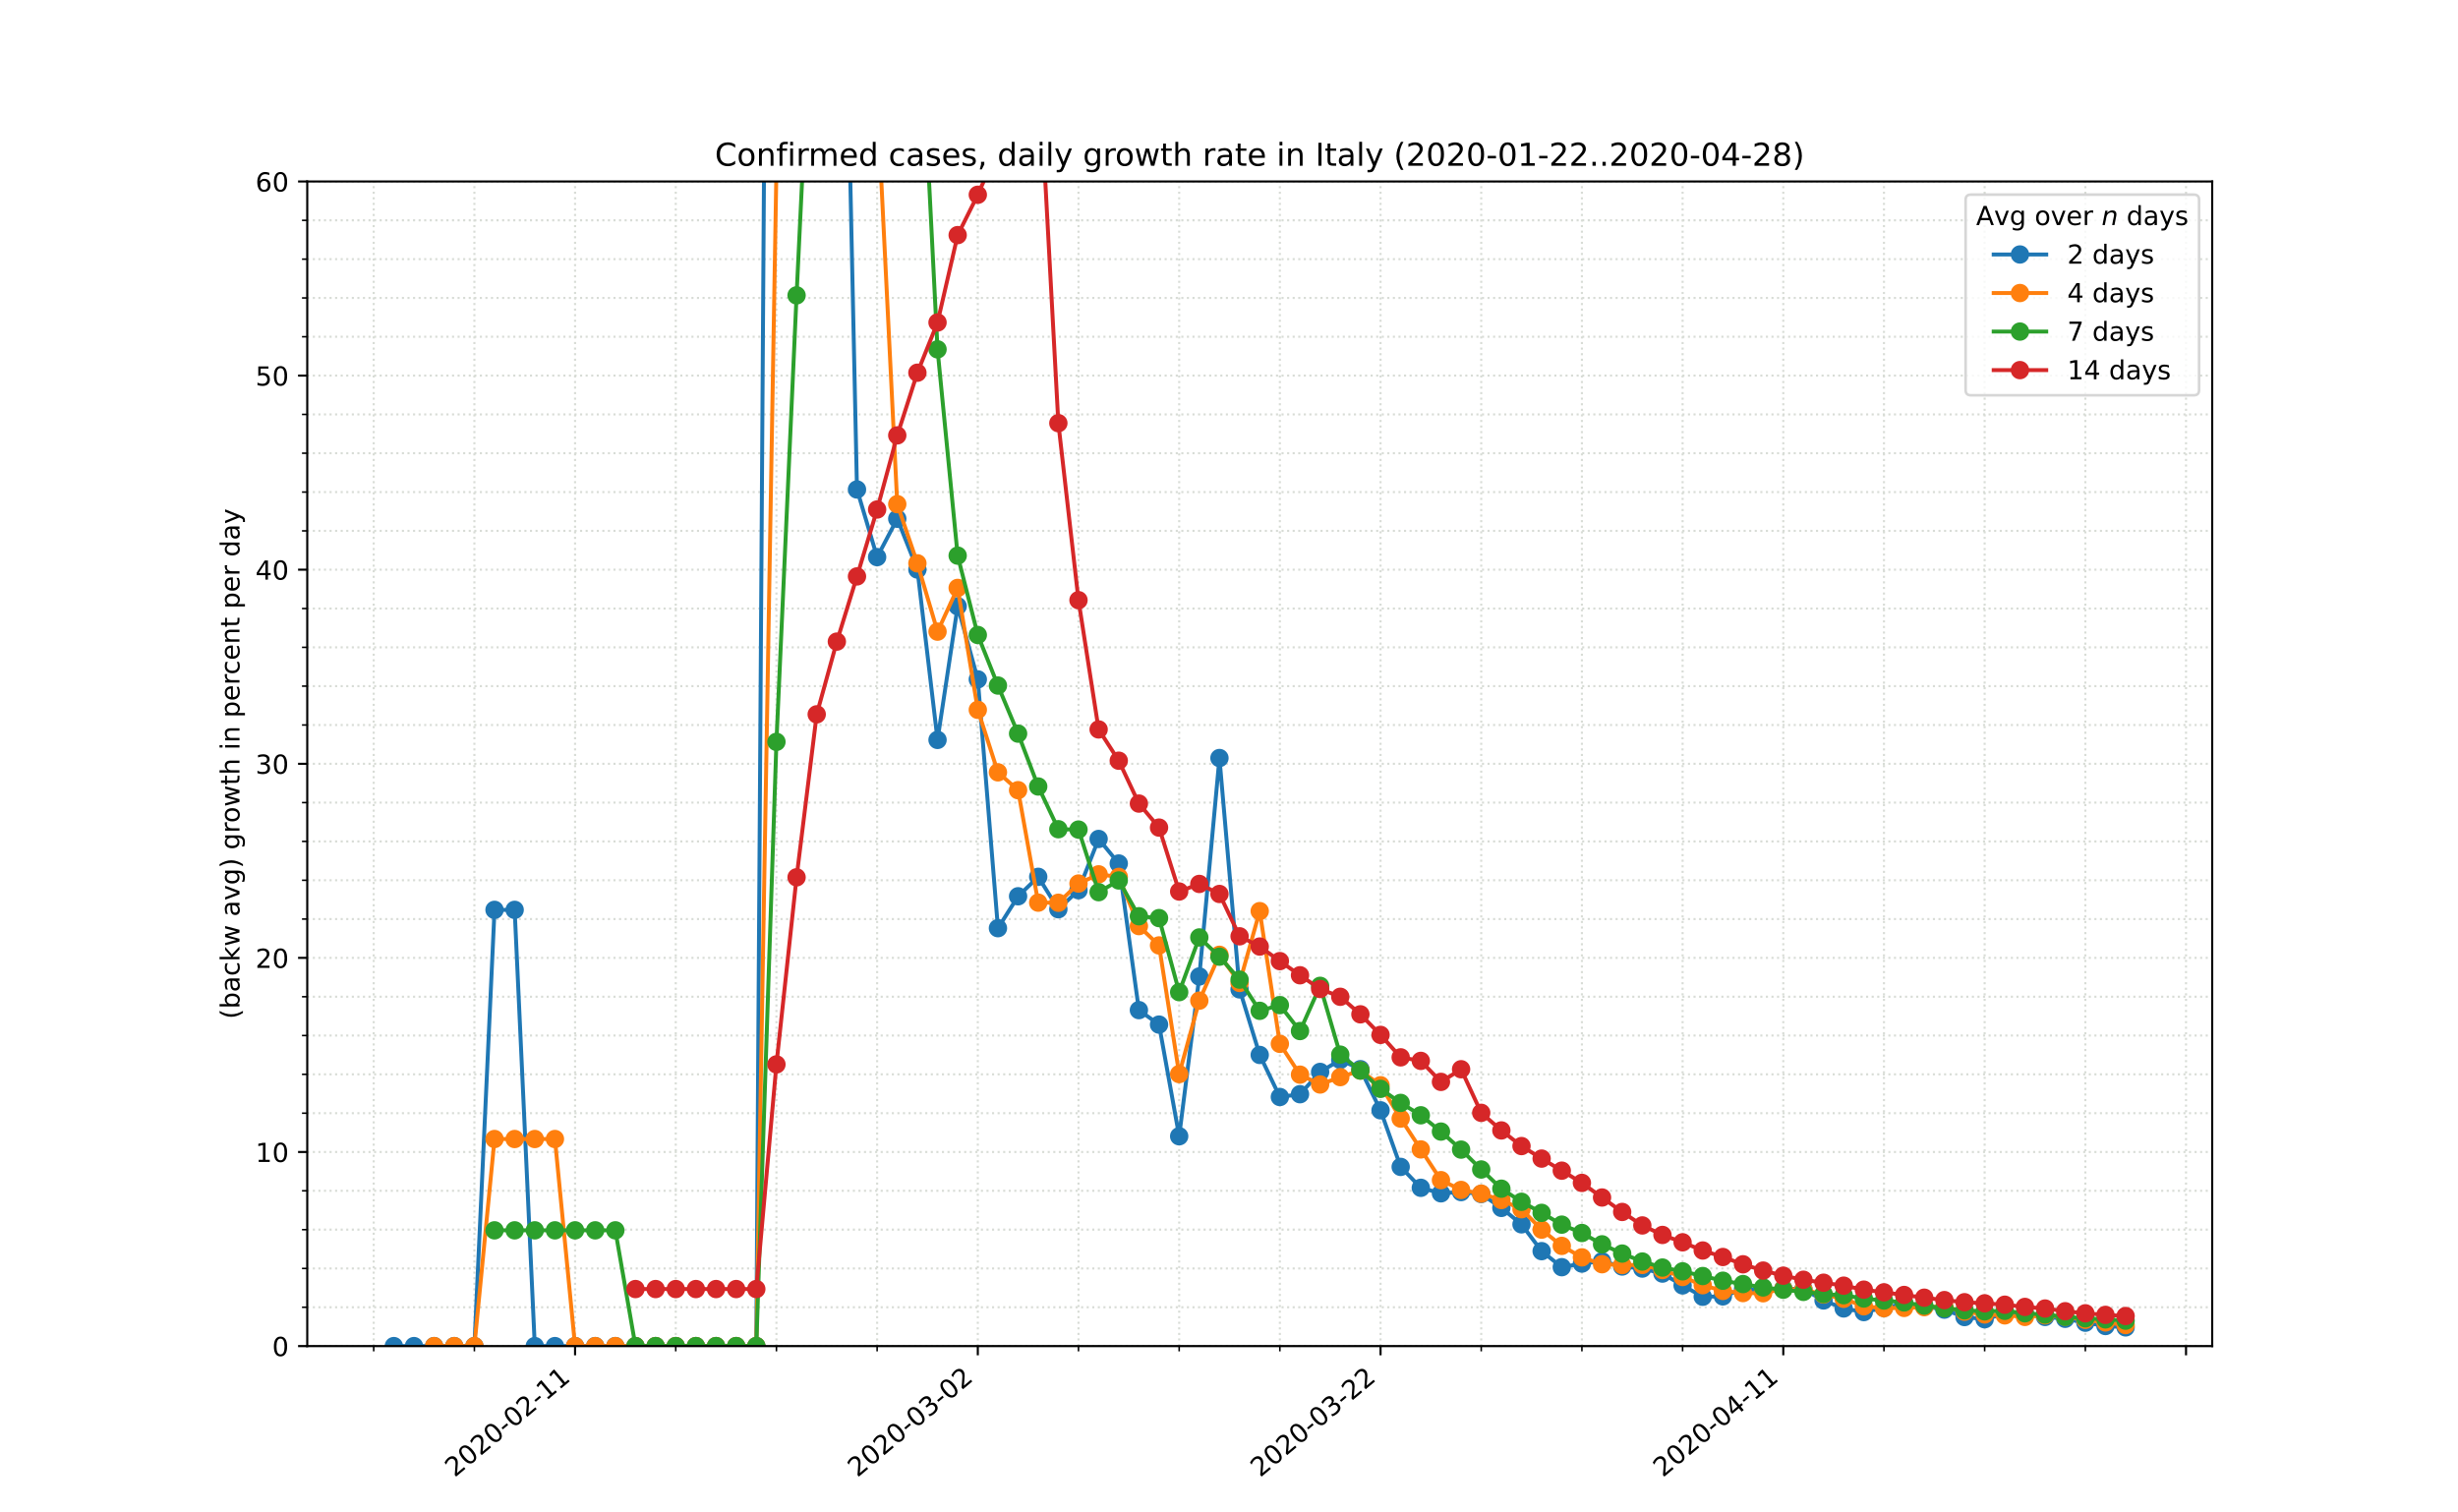 <?xml version="1.0" encoding="utf-8" standalone="no"?>
<!DOCTYPE svg PUBLIC "-//W3C//DTD SVG 1.1//EN"
  "http://www.w3.org/Graphics/SVG/1.1/DTD/svg11.dtd">
<!-- Created with matplotlib (https://matplotlib.org/) -->
<svg height="576pt" version="1.1" viewBox="0 0 936 576" width="936pt" xmlns="http://www.w3.org/2000/svg" xmlns:xlink="http://www.w3.org/1999/xlink">
 <defs>
  <style type="text/css">
*{stroke-linecap:butt;stroke-linejoin:round;}
  </style>
 </defs>
 <g id="figure_1">
  <g id="patch_1">
   <path d="M 0 576 
L 936 576 
L 936 0 
L 0 0 
z
" style="fill:#ffffff;"/>
  </g>
  <g id="axes_1">
   <g id="patch_2">
    <path d="M 117 512.64 
L 842.4 512.64 
L 842.4 69.12 
L 117 69.12 
z
" style="fill:#ffffff;"/>
   </g>
   <g id="matplotlib.axis_1">
    <g id="xtick_1">
     <g id="line2d_1">
      <path clip-path="url(#p418c832d8f)" d="M 218.985 512.64 
L 218.985 69.12 
" style="fill:none;stroke:#d8dcd6;stroke-dasharray:0.8,1.32;stroke-dashoffset:0;stroke-width:0.8;"/>
     </g>
     <g id="line2d_2">
      <defs>
       <path d="M 0 0 
L 0 3.5 
" id="m2282ea6bb3" style="stroke:#000000;stroke-width:0.8;"/>
      </defs>
      <g>
       <use style="stroke:#000000;stroke-width:0.8;" x="218.985" xlink:href="#m2282ea6bb3" y="512.64"/>
      </g>
     </g>
     <g id="text_1">
      <!-- 2020-02-11 -->
      <defs>
       <path d="M 19.188 8.297 
L 53.609 8.297 
L 53.609 0 
L 7.328 0 
L 7.328 8.297 
Q 12.938 14.109 22.625 23.891 
Q 32.328 33.688 34.812 36.531 
Q 39.547 41.844 41.422 45.531 
Q 43.312 49.219 43.312 52.781 
Q 43.312 58.594 39.234 62.25 
Q 35.156 65.922 28.609 65.922 
Q 23.969 65.922 18.812 64.312 
Q 13.672 62.703 7.812 59.422 
L 7.812 69.391 
Q 13.766 71.781 18.938 73 
Q 24.125 74.219 28.422 74.219 
Q 39.75 74.219 46.484 68.547 
Q 53.219 62.891 53.219 53.422 
Q 53.219 48.922 51.531 44.891 
Q 49.859 40.875 45.406 35.406 
Q 44.188 33.984 37.641 27.219 
Q 31.109 20.453 19.188 8.297 
z
" id="DejaVuSans-50"/>
       <path d="M 31.781 66.406 
Q 24.172 66.406 20.328 58.906 
Q 16.5 51.422 16.5 36.375 
Q 16.5 21.391 20.328 13.891 
Q 24.172 6.391 31.781 6.391 
Q 39.453 6.391 43.281 13.891 
Q 47.125 21.391 47.125 36.375 
Q 47.125 51.422 43.281 58.906 
Q 39.453 66.406 31.781 66.406 
z
M 31.781 74.219 
Q 44.047 74.219 50.516 64.516 
Q 56.984 54.828 56.984 36.375 
Q 56.984 17.969 50.516 8.266 
Q 44.047 -1.422 31.781 -1.422 
Q 19.531 -1.422 13.062 8.266 
Q 6.594 17.969 6.594 36.375 
Q 6.594 54.828 13.062 64.516 
Q 19.531 74.219 31.781 74.219 
z
" id="DejaVuSans-48"/>
       <path d="M 4.891 31.391 
L 31.203 31.391 
L 31.203 23.391 
L 4.891 23.391 
z
" id="DejaVuSans-45"/>
       <path d="M 12.406 8.297 
L 28.516 8.297 
L 28.516 63.922 
L 10.984 60.406 
L 10.984 69.391 
L 28.422 72.906 
L 38.281 72.906 
L 38.281 8.297 
L 54.391 8.297 
L 54.391 0 
L 12.406 0 
z
" id="DejaVuSans-49"/>
      </defs>
      <g transform="translate(173.129 562.817)rotate(-40)scale(0.1 -0.1)">
       <use xlink:href="#DejaVuSans-50"/>
       <use x="63.623" xlink:href="#DejaVuSans-48"/>
       <use x="127.246" xlink:href="#DejaVuSans-50"/>
       <use x="190.869" xlink:href="#DejaVuSans-48"/>
       <use x="254.492" xlink:href="#DejaVuSans-45"/>
       <use x="290.576" xlink:href="#DejaVuSans-48"/>
       <use x="354.199" xlink:href="#DejaVuSans-50"/>
       <use x="417.822" xlink:href="#DejaVuSans-45"/>
       <use x="453.906" xlink:href="#DejaVuSans-49"/>
       <use x="517.529" xlink:href="#DejaVuSans-49"/>
      </g>
     </g>
    </g>
    <g id="xtick_2">
     <g id="line2d_3">
      <path clip-path="url(#p418c832d8f)" d="M 372.347 512.64 
L 372.347 69.12 
" style="fill:none;stroke:#d8dcd6;stroke-dasharray:0.8,1.32;stroke-dashoffset:0;stroke-width:0.8;"/>
     </g>
     <g id="line2d_4">
      <g>
       <use style="stroke:#000000;stroke-width:0.8;" x="372.347" xlink:href="#m2282ea6bb3" y="512.64"/>
      </g>
     </g>
     <g id="text_2">
      <!-- 2020-03-02 -->
      <defs>
       <path d="M 40.578 39.312 
Q 47.656 37.797 51.625 33 
Q 55.609 28.219 55.609 21.188 
Q 55.609 10.406 48.188 4.484 
Q 40.766 -1.422 27.094 -1.422 
Q 22.516 -1.422 17.656 -0.516 
Q 12.797 0.391 7.625 2.203 
L 7.625 11.719 
Q 11.719 9.328 16.594 8.109 
Q 21.484 6.891 26.812 6.891 
Q 36.078 6.891 40.938 10.547 
Q 45.797 14.203 45.797 21.188 
Q 45.797 27.641 41.281 31.266 
Q 36.766 34.906 28.719 34.906 
L 20.219 34.906 
L 20.219 43.016 
L 29.109 43.016 
Q 36.375 43.016 40.234 45.922 
Q 44.094 48.828 44.094 54.297 
Q 44.094 59.906 40.109 62.906 
Q 36.141 65.922 28.719 65.922 
Q 24.656 65.922 20.016 65.031 
Q 15.375 64.156 9.812 62.312 
L 9.812 71.094 
Q 15.438 72.656 20.344 73.438 
Q 25.25 74.219 29.594 74.219 
Q 40.828 74.219 47.359 69.109 
Q 53.906 64.016 53.906 55.328 
Q 53.906 49.266 50.438 45.094 
Q 46.969 40.922 40.578 39.312 
z
" id="DejaVuSans-51"/>
      </defs>
      <g transform="translate(326.491 562.817)rotate(-40)scale(0.1 -0.1)">
       <use xlink:href="#DejaVuSans-50"/>
       <use x="63.623" xlink:href="#DejaVuSans-48"/>
       <use x="127.246" xlink:href="#DejaVuSans-50"/>
       <use x="190.869" xlink:href="#DejaVuSans-48"/>
       <use x="254.492" xlink:href="#DejaVuSans-45"/>
       <use x="290.576" xlink:href="#DejaVuSans-48"/>
       <use x="354.199" xlink:href="#DejaVuSans-51"/>
       <use x="417.822" xlink:href="#DejaVuSans-45"/>
       <use x="453.906" xlink:href="#DejaVuSans-48"/>
       <use x="517.529" xlink:href="#DejaVuSans-50"/>
      </g>
     </g>
    </g>
    <g id="xtick_3">
     <g id="line2d_5">
      <path clip-path="url(#p418c832d8f)" d="M 525.708 512.64 
L 525.708 69.12 
" style="fill:none;stroke:#d8dcd6;stroke-dasharray:0.8,1.32;stroke-dashoffset:0;stroke-width:0.8;"/>
     </g>
     <g id="line2d_6">
      <g>
       <use style="stroke:#000000;stroke-width:0.8;" x="525.708" xlink:href="#m2282ea6bb3" y="512.64"/>
      </g>
     </g>
     <g id="text_3">
      <!-- 2020-03-22 -->
      <g transform="translate(479.853 562.817)rotate(-40)scale(0.1 -0.1)">
       <use xlink:href="#DejaVuSans-50"/>
       <use x="63.623" xlink:href="#DejaVuSans-48"/>
       <use x="127.246" xlink:href="#DejaVuSans-50"/>
       <use x="190.869" xlink:href="#DejaVuSans-48"/>
       <use x="254.492" xlink:href="#DejaVuSans-45"/>
       <use x="290.576" xlink:href="#DejaVuSans-48"/>
       <use x="354.199" xlink:href="#DejaVuSans-51"/>
       <use x="417.822" xlink:href="#DejaVuSans-45"/>
       <use x="453.906" xlink:href="#DejaVuSans-50"/>
       <use x="517.529" xlink:href="#DejaVuSans-50"/>
      </g>
     </g>
    </g>
    <g id="xtick_4">
     <g id="line2d_7">
      <path clip-path="url(#p418c832d8f)" d="M 679.07 512.64 
L 679.07 69.12 
" style="fill:none;stroke:#d8dcd6;stroke-dasharray:0.8,1.32;stroke-dashoffset:0;stroke-width:0.8;"/>
     </g>
     <g id="line2d_8">
      <g>
       <use style="stroke:#000000;stroke-width:0.8;" x="679.07" xlink:href="#m2282ea6bb3" y="512.64"/>
      </g>
     </g>
     <g id="text_4">
      <!-- 2020-04-11 -->
      <defs>
       <path d="M 37.797 64.312 
L 12.891 25.391 
L 37.797 25.391 
z
M 35.203 72.906 
L 47.609 72.906 
L 47.609 25.391 
L 58.016 25.391 
L 58.016 17.188 
L 47.609 17.188 
L 47.609 0 
L 37.797 0 
L 37.797 17.188 
L 4.891 17.188 
L 4.891 26.703 
z
" id="DejaVuSans-52"/>
      </defs>
      <g transform="translate(633.214 562.817)rotate(-40)scale(0.1 -0.1)">
       <use xlink:href="#DejaVuSans-50"/>
       <use x="63.623" xlink:href="#DejaVuSans-48"/>
       <use x="127.246" xlink:href="#DejaVuSans-50"/>
       <use x="190.869" xlink:href="#DejaVuSans-48"/>
       <use x="254.492" xlink:href="#DejaVuSans-45"/>
       <use x="290.576" xlink:href="#DejaVuSans-48"/>
       <use x="354.199" xlink:href="#DejaVuSans-52"/>
       <use x="417.822" xlink:href="#DejaVuSans-45"/>
       <use x="453.906" xlink:href="#DejaVuSans-49"/>
       <use x="517.529" xlink:href="#DejaVuSans-49"/>
      </g>
     </g>
    </g>
    <g id="xtick_5">
     <g id="line2d_9">
      <path clip-path="url(#p418c832d8f)" d="M 832.432 512.64 
L 832.432 69.12 
" style="fill:none;stroke:#d8dcd6;stroke-dasharray:0.8,1.32;stroke-dashoffset:0;stroke-width:0.8;"/>
     </g>
     <g id="line2d_10">
      <g>
       <use style="stroke:#000000;stroke-width:0.8;" x="832.432" xlink:href="#m2282ea6bb3" y="512.64"/>
      </g>
     </g>
    </g>
    <g id="xtick_6">
     <g id="line2d_11">
      <path clip-path="url(#p418c832d8f)" d="M 142.305 512.64 
L 142.305 69.12 
" style="fill:none;stroke:#d8dcd6;stroke-dasharray:0.8,1.32;stroke-dashoffset:0;stroke-width:0.8;"/>
     </g>
     <g id="line2d_12">
      <defs>
       <path d="M 0 0 
L 0 2 
" id="m64b3595234" style="stroke:#000000;stroke-width:0.6;"/>
      </defs>
      <g>
       <use style="stroke:#000000;stroke-width:0.6;" x="142.305" xlink:href="#m64b3595234" y="512.64"/>
      </g>
     </g>
    </g>
    <g id="xtick_7">
     <g id="line2d_13">
      <path clip-path="url(#p418c832d8f)" d="M 180.645 512.64 
L 180.645 69.12 
" style="fill:none;stroke:#d8dcd6;stroke-dasharray:0.8,1.32;stroke-dashoffset:0;stroke-width:0.8;"/>
     </g>
     <g id="line2d_14">
      <g>
       <use style="stroke:#000000;stroke-width:0.6;" x="180.645" xlink:href="#m64b3595234" y="512.64"/>
      </g>
     </g>
    </g>
    <g id="xtick_8">
     <g id="line2d_15">
      <path clip-path="url(#p418c832d8f)" d="M 257.326 512.64 
L 257.326 69.12 
" style="fill:none;stroke:#d8dcd6;stroke-dasharray:0.8,1.32;stroke-dashoffset:0;stroke-width:0.8;"/>
     </g>
     <g id="line2d_16">
      <g>
       <use style="stroke:#000000;stroke-width:0.6;" x="257.326" xlink:href="#m64b3595234" y="512.64"/>
      </g>
     </g>
    </g>
    <g id="xtick_9">
     <g id="line2d_17">
      <path clip-path="url(#p418c832d8f)" d="M 295.666 512.64 
L 295.666 69.12 
" style="fill:none;stroke:#d8dcd6;stroke-dasharray:0.8,1.32;stroke-dashoffset:0;stroke-width:0.8;"/>
     </g>
     <g id="line2d_18">
      <g>
       <use style="stroke:#000000;stroke-width:0.6;" x="295.666" xlink:href="#m64b3595234" y="512.64"/>
      </g>
     </g>
    </g>
    <g id="xtick_10">
     <g id="line2d_19">
      <path clip-path="url(#p418c832d8f)" d="M 334.007 512.64 
L 334.007 69.12 
" style="fill:none;stroke:#d8dcd6;stroke-dasharray:0.8,1.32;stroke-dashoffset:0;stroke-width:0.8;"/>
     </g>
     <g id="line2d_20">
      <g>
       <use style="stroke:#000000;stroke-width:0.6;" x="334.007" xlink:href="#m64b3595234" y="512.64"/>
      </g>
     </g>
    </g>
    <g id="xtick_11">
     <g id="line2d_21">
      <path clip-path="url(#p418c832d8f)" d="M 410.687 512.64 
L 410.687 69.12 
" style="fill:none;stroke:#d8dcd6;stroke-dasharray:0.8,1.32;stroke-dashoffset:0;stroke-width:0.8;"/>
     </g>
     <g id="line2d_22">
      <g>
       <use style="stroke:#000000;stroke-width:0.6;" x="410.687" xlink:href="#m64b3595234" y="512.64"/>
      </g>
     </g>
    </g>
    <g id="xtick_12">
     <g id="line2d_23">
      <path clip-path="url(#p418c832d8f)" d="M 449.028 512.64 
L 449.028 69.12 
" style="fill:none;stroke:#d8dcd6;stroke-dasharray:0.8,1.32;stroke-dashoffset:0;stroke-width:0.8;"/>
     </g>
     <g id="line2d_24">
      <g>
       <use style="stroke:#000000;stroke-width:0.6;" x="449.028" xlink:href="#m64b3595234" y="512.64"/>
      </g>
     </g>
    </g>
    <g id="xtick_13">
     <g id="line2d_25">
      <path clip-path="url(#p418c832d8f)" d="M 487.368 512.64 
L 487.368 69.12 
" style="fill:none;stroke:#d8dcd6;stroke-dasharray:0.8,1.32;stroke-dashoffset:0;stroke-width:0.8;"/>
     </g>
     <g id="line2d_26">
      <g>
       <use style="stroke:#000000;stroke-width:0.6;" x="487.368" xlink:href="#m64b3595234" y="512.64"/>
      </g>
     </g>
    </g>
    <g id="xtick_14">
     <g id="line2d_27">
      <path clip-path="url(#p418c832d8f)" d="M 564.049 512.64 
L 564.049 69.12 
" style="fill:none;stroke:#d8dcd6;stroke-dasharray:0.8,1.32;stroke-dashoffset:0;stroke-width:0.8;"/>
     </g>
     <g id="line2d_28">
      <g>
       <use style="stroke:#000000;stroke-width:0.6;" x="564.049" xlink:href="#m64b3595234" y="512.64"/>
      </g>
     </g>
    </g>
    <g id="xtick_15">
     <g id="line2d_29">
      <path clip-path="url(#p418c832d8f)" d="M 602.389 512.64 
L 602.389 69.12 
" style="fill:none;stroke:#d8dcd6;stroke-dasharray:0.8,1.32;stroke-dashoffset:0;stroke-width:0.8;"/>
     </g>
     <g id="line2d_30">
      <g>
       <use style="stroke:#000000;stroke-width:0.6;" x="602.389" xlink:href="#m64b3595234" y="512.64"/>
      </g>
     </g>
    </g>
    <g id="xtick_16">
     <g id="line2d_31">
      <path clip-path="url(#p418c832d8f)" d="M 640.73 512.64 
L 640.73 69.12 
" style="fill:none;stroke:#d8dcd6;stroke-dasharray:0.8,1.32;stroke-dashoffset:0;stroke-width:0.8;"/>
     </g>
     <g id="line2d_32">
      <g>
       <use style="stroke:#000000;stroke-width:0.6;" x="640.73" xlink:href="#m64b3595234" y="512.64"/>
      </g>
     </g>
    </g>
    <g id="xtick_17">
     <g id="line2d_33">
      <path clip-path="url(#p418c832d8f)" d="M 717.41 512.64 
L 717.41 69.12 
" style="fill:none;stroke:#d8dcd6;stroke-dasharray:0.8,1.32;stroke-dashoffset:0;stroke-width:0.8;"/>
     </g>
     <g id="line2d_34">
      <g>
       <use style="stroke:#000000;stroke-width:0.6;" x="717.41" xlink:href="#m64b3595234" y="512.64"/>
      </g>
     </g>
    </g>
    <g id="xtick_18">
     <g id="line2d_35">
      <path clip-path="url(#p418c832d8f)" d="M 755.751 512.64 
L 755.751 69.12 
" style="fill:none;stroke:#d8dcd6;stroke-dasharray:0.8,1.32;stroke-dashoffset:0;stroke-width:0.8;"/>
     </g>
     <g id="line2d_36">
      <g>
       <use style="stroke:#000000;stroke-width:0.6;" x="755.751" xlink:href="#m64b3595234" y="512.64"/>
      </g>
     </g>
    </g>
    <g id="xtick_19">
     <g id="line2d_37">
      <path clip-path="url(#p418c832d8f)" d="M 794.091 512.64 
L 794.091 69.12 
" style="fill:none;stroke:#d8dcd6;stroke-dasharray:0.8,1.32;stroke-dashoffset:0;stroke-width:0.8;"/>
     </g>
     <g id="line2d_38">
      <g>
       <use style="stroke:#000000;stroke-width:0.6;" x="794.091" xlink:href="#m64b3595234" y="512.64"/>
      </g>
     </g>
    </g>
   </g>
   <g id="matplotlib.axis_2">
    <g id="ytick_1">
     <g id="line2d_39">
      <path clip-path="url(#p418c832d8f)" d="M 117 512.64 
L 842.4 512.64 
" style="fill:none;stroke:#d8dcd6;stroke-dasharray:0.8,1.32;stroke-dashoffset:0;stroke-width:0.8;"/>
     </g>
     <g id="line2d_40">
      <defs>
       <path d="M 0 0 
L -3.5 0 
" id="m9b88a9524f" style="stroke:#000000;stroke-width:0.8;"/>
      </defs>
      <g>
       <use style="stroke:#000000;stroke-width:0.8;" x="117" xlink:href="#m9b88a9524f" y="512.64"/>
      </g>
     </g>
     <g id="text_5">
      <!-- 0 -->
      <g transform="translate(103.638 516.439)scale(0.1 -0.1)">
       <use xlink:href="#DejaVuSans-48"/>
      </g>
     </g>
    </g>
    <g id="ytick_2">
     <g id="line2d_41">
      <path clip-path="url(#p418c832d8f)" d="M 117 438.72 
L 842.4 438.72 
" style="fill:none;stroke:#d8dcd6;stroke-dasharray:0.8,1.32;stroke-dashoffset:0;stroke-width:0.8;"/>
     </g>
     <g id="line2d_42">
      <g>
       <use style="stroke:#000000;stroke-width:0.8;" x="117" xlink:href="#m9b88a9524f" y="438.72"/>
      </g>
     </g>
     <g id="text_6">
      <!-- 10 -->
      <g transform="translate(97.275 442.519)scale(0.1 -0.1)">
       <use xlink:href="#DejaVuSans-49"/>
       <use x="63.623" xlink:href="#DejaVuSans-48"/>
      </g>
     </g>
    </g>
    <g id="ytick_3">
     <g id="line2d_43">
      <path clip-path="url(#p418c832d8f)" d="M 117 364.8 
L 842.4 364.8 
" style="fill:none;stroke:#d8dcd6;stroke-dasharray:0.8,1.32;stroke-dashoffset:0;stroke-width:0.8;"/>
     </g>
     <g id="line2d_44">
      <g>
       <use style="stroke:#000000;stroke-width:0.8;" x="117" xlink:href="#m9b88a9524f" y="364.8"/>
      </g>
     </g>
     <g id="text_7">
      <!-- 20 -->
      <g transform="translate(97.275 368.599)scale(0.1 -0.1)">
       <use xlink:href="#DejaVuSans-50"/>
       <use x="63.623" xlink:href="#DejaVuSans-48"/>
      </g>
     </g>
    </g>
    <g id="ytick_4">
     <g id="line2d_45">
      <path clip-path="url(#p418c832d8f)" d="M 117 290.88 
L 842.4 290.88 
" style="fill:none;stroke:#d8dcd6;stroke-dasharray:0.8,1.32;stroke-dashoffset:0;stroke-width:0.8;"/>
     </g>
     <g id="line2d_46">
      <g>
       <use style="stroke:#000000;stroke-width:0.8;" x="117" xlink:href="#m9b88a9524f" y="290.88"/>
      </g>
     </g>
     <g id="text_8">
      <!-- 30 -->
      <g transform="translate(97.275 294.679)scale(0.1 -0.1)">
       <use xlink:href="#DejaVuSans-51"/>
       <use x="63.623" xlink:href="#DejaVuSans-48"/>
      </g>
     </g>
    </g>
    <g id="ytick_5">
     <g id="line2d_47">
      <path clip-path="url(#p418c832d8f)" d="M 117 216.96 
L 842.4 216.96 
" style="fill:none;stroke:#d8dcd6;stroke-dasharray:0.8,1.32;stroke-dashoffset:0;stroke-width:0.8;"/>
     </g>
     <g id="line2d_48">
      <g>
       <use style="stroke:#000000;stroke-width:0.8;" x="117" xlink:href="#m9b88a9524f" y="216.96"/>
      </g>
     </g>
     <g id="text_9">
      <!-- 40 -->
      <g transform="translate(97.275 220.759)scale(0.1 -0.1)">
       <use xlink:href="#DejaVuSans-52"/>
       <use x="63.623" xlink:href="#DejaVuSans-48"/>
      </g>
     </g>
    </g>
    <g id="ytick_6">
     <g id="line2d_49">
      <path clip-path="url(#p418c832d8f)" d="M 117 143.04 
L 842.4 143.04 
" style="fill:none;stroke:#d8dcd6;stroke-dasharray:0.8,1.32;stroke-dashoffset:0;stroke-width:0.8;"/>
     </g>
     <g id="line2d_50">
      <g>
       <use style="stroke:#000000;stroke-width:0.8;" x="117" xlink:href="#m9b88a9524f" y="143.04"/>
      </g>
     </g>
     <g id="text_10">
      <!-- 50 -->
      <defs>
       <path d="M 10.797 72.906 
L 49.516 72.906 
L 49.516 64.594 
L 19.828 64.594 
L 19.828 46.734 
Q 21.969 47.469 24.109 47.828 
Q 26.266 48.188 28.422 48.188 
Q 40.625 48.188 47.75 41.5 
Q 54.891 34.812 54.891 23.391 
Q 54.891 11.625 47.562 5.094 
Q 40.234 -1.422 26.906 -1.422 
Q 22.312 -1.422 17.547 -0.641 
Q 12.797 0.141 7.719 1.703 
L 7.719 11.625 
Q 12.109 9.234 16.797 8.062 
Q 21.484 6.891 26.703 6.891 
Q 35.156 6.891 40.078 11.328 
Q 45.016 15.766 45.016 23.391 
Q 45.016 31 40.078 35.438 
Q 35.156 39.891 26.703 39.891 
Q 22.75 39.891 18.812 39.016 
Q 14.891 38.141 10.797 36.281 
z
" id="DejaVuSans-53"/>
      </defs>
      <g transform="translate(97.275 146.839)scale(0.1 -0.1)">
       <use xlink:href="#DejaVuSans-53"/>
       <use x="63.623" xlink:href="#DejaVuSans-48"/>
      </g>
     </g>
    </g>
    <g id="ytick_7">
     <g id="line2d_51">
      <path clip-path="url(#p418c832d8f)" d="M 117 69.12 
L 842.4 69.12 
" style="fill:none;stroke:#d8dcd6;stroke-dasharray:0.8,1.32;stroke-dashoffset:0;stroke-width:0.8;"/>
     </g>
     <g id="line2d_52">
      <g>
       <use style="stroke:#000000;stroke-width:0.8;" x="117" xlink:href="#m9b88a9524f" y="69.12"/>
      </g>
     </g>
     <g id="text_11">
      <!-- 60 -->
      <defs>
       <path d="M 33.016 40.375 
Q 26.375 40.375 22.484 35.828 
Q 18.609 31.297 18.609 23.391 
Q 18.609 15.531 22.484 10.953 
Q 26.375 6.391 33.016 6.391 
Q 39.656 6.391 43.531 10.953 
Q 47.406 15.531 47.406 23.391 
Q 47.406 31.297 43.531 35.828 
Q 39.656 40.375 33.016 40.375 
z
M 52.594 71.297 
L 52.594 62.312 
Q 48.875 64.062 45.094 64.984 
Q 41.312 65.922 37.594 65.922 
Q 27.828 65.922 22.672 59.328 
Q 17.531 52.734 16.797 39.406 
Q 19.672 43.656 24.016 45.922 
Q 28.375 48.188 33.594 48.188 
Q 44.578 48.188 50.953 41.516 
Q 57.328 34.859 57.328 23.391 
Q 57.328 12.156 50.688 5.359 
Q 44.047 -1.422 33.016 -1.422 
Q 20.359 -1.422 13.672 8.266 
Q 6.984 17.969 6.984 36.375 
Q 6.984 53.656 15.188 63.938 
Q 23.391 74.219 37.203 74.219 
Q 40.922 74.219 44.703 73.484 
Q 48.484 72.75 52.594 71.297 
z
" id="DejaVuSans-54"/>
      </defs>
      <g transform="translate(97.275 72.919)scale(0.1 -0.1)">
       <use xlink:href="#DejaVuSans-54"/>
       <use x="63.623" xlink:href="#DejaVuSans-48"/>
      </g>
     </g>
    </g>
    <g id="ytick_8">
     <g id="line2d_53">
      <path clip-path="url(#p418c832d8f)" d="M 117 497.856 
L 842.4 497.856 
" style="fill:none;stroke:#d8dcd6;stroke-dasharray:0.8,1.32;stroke-dashoffset:0;stroke-width:0.8;"/>
     </g>
     <g id="line2d_54">
      <defs>
       <path d="M 0 0 
L -2 0 
" id="mab89b1b63e" style="stroke:#000000;stroke-width:0.6;"/>
      </defs>
      <g>
       <use style="stroke:#000000;stroke-width:0.6;" x="117" xlink:href="#mab89b1b63e" y="497.856"/>
      </g>
     </g>
    </g>
    <g id="ytick_9">
     <g id="line2d_55">
      <path clip-path="url(#p418c832d8f)" d="M 117 483.072 
L 842.4 483.072 
" style="fill:none;stroke:#d8dcd6;stroke-dasharray:0.8,1.32;stroke-dashoffset:0;stroke-width:0.8;"/>
     </g>
     <g id="line2d_56">
      <g>
       <use style="stroke:#000000;stroke-width:0.6;" x="117" xlink:href="#mab89b1b63e" y="483.072"/>
      </g>
     </g>
    </g>
    <g id="ytick_10">
     <g id="line2d_57">
      <path clip-path="url(#p418c832d8f)" d="M 117 468.288 
L 842.4 468.288 
" style="fill:none;stroke:#d8dcd6;stroke-dasharray:0.8,1.32;stroke-dashoffset:0;stroke-width:0.8;"/>
     </g>
     <g id="line2d_58">
      <g>
       <use style="stroke:#000000;stroke-width:0.6;" x="117" xlink:href="#mab89b1b63e" y="468.288"/>
      </g>
     </g>
    </g>
    <g id="ytick_11">
     <g id="line2d_59">
      <path clip-path="url(#p418c832d8f)" d="M 117 453.504 
L 842.4 453.504 
" style="fill:none;stroke:#d8dcd6;stroke-dasharray:0.8,1.32;stroke-dashoffset:0;stroke-width:0.8;"/>
     </g>
     <g id="line2d_60">
      <g>
       <use style="stroke:#000000;stroke-width:0.6;" x="117" xlink:href="#mab89b1b63e" y="453.504"/>
      </g>
     </g>
    </g>
    <g id="ytick_12">
     <g id="line2d_61">
      <path clip-path="url(#p418c832d8f)" d="M 117 423.936 
L 842.4 423.936 
" style="fill:none;stroke:#d8dcd6;stroke-dasharray:0.8,1.32;stroke-dashoffset:0;stroke-width:0.8;"/>
     </g>
     <g id="line2d_62">
      <g>
       <use style="stroke:#000000;stroke-width:0.6;" x="117" xlink:href="#mab89b1b63e" y="423.936"/>
      </g>
     </g>
    </g>
    <g id="ytick_13">
     <g id="line2d_63">
      <path clip-path="url(#p418c832d8f)" d="M 117 409.152 
L 842.4 409.152 
" style="fill:none;stroke:#d8dcd6;stroke-dasharray:0.8,1.32;stroke-dashoffset:0;stroke-width:0.8;"/>
     </g>
     <g id="line2d_64">
      <g>
       <use style="stroke:#000000;stroke-width:0.6;" x="117" xlink:href="#mab89b1b63e" y="409.152"/>
      </g>
     </g>
    </g>
    <g id="ytick_14">
     <g id="line2d_65">
      <path clip-path="url(#p418c832d8f)" d="M 117 394.368 
L 842.4 394.368 
" style="fill:none;stroke:#d8dcd6;stroke-dasharray:0.8,1.32;stroke-dashoffset:0;stroke-width:0.8;"/>
     </g>
     <g id="line2d_66">
      <g>
       <use style="stroke:#000000;stroke-width:0.6;" x="117" xlink:href="#mab89b1b63e" y="394.368"/>
      </g>
     </g>
    </g>
    <g id="ytick_15">
     <g id="line2d_67">
      <path clip-path="url(#p418c832d8f)" d="M 117 379.584 
L 842.4 379.584 
" style="fill:none;stroke:#d8dcd6;stroke-dasharray:0.8,1.32;stroke-dashoffset:0;stroke-width:0.8;"/>
     </g>
     <g id="line2d_68">
      <g>
       <use style="stroke:#000000;stroke-width:0.6;" x="117" xlink:href="#mab89b1b63e" y="379.584"/>
      </g>
     </g>
    </g>
    <g id="ytick_16">
     <g id="line2d_69">
      <path clip-path="url(#p418c832d8f)" d="M 117 350.016 
L 842.4 350.016 
" style="fill:none;stroke:#d8dcd6;stroke-dasharray:0.8,1.32;stroke-dashoffset:0;stroke-width:0.8;"/>
     </g>
     <g id="line2d_70">
      <g>
       <use style="stroke:#000000;stroke-width:0.6;" x="117" xlink:href="#mab89b1b63e" y="350.016"/>
      </g>
     </g>
    </g>
    <g id="ytick_17">
     <g id="line2d_71">
      <path clip-path="url(#p418c832d8f)" d="M 117 335.232 
L 842.4 335.232 
" style="fill:none;stroke:#d8dcd6;stroke-dasharray:0.8,1.32;stroke-dashoffset:0;stroke-width:0.8;"/>
     </g>
     <g id="line2d_72">
      <g>
       <use style="stroke:#000000;stroke-width:0.6;" x="117" xlink:href="#mab89b1b63e" y="335.232"/>
      </g>
     </g>
    </g>
    <g id="ytick_18">
     <g id="line2d_73">
      <path clip-path="url(#p418c832d8f)" d="M 117 320.448 
L 842.4 320.448 
" style="fill:none;stroke:#d8dcd6;stroke-dasharray:0.8,1.32;stroke-dashoffset:0;stroke-width:0.8;"/>
     </g>
     <g id="line2d_74">
      <g>
       <use style="stroke:#000000;stroke-width:0.6;" x="117" xlink:href="#mab89b1b63e" y="320.448"/>
      </g>
     </g>
    </g>
    <g id="ytick_19">
     <g id="line2d_75">
      <path clip-path="url(#p418c832d8f)" d="M 117 305.664 
L 842.4 305.664 
" style="fill:none;stroke:#d8dcd6;stroke-dasharray:0.8,1.32;stroke-dashoffset:0;stroke-width:0.8;"/>
     </g>
     <g id="line2d_76">
      <g>
       <use style="stroke:#000000;stroke-width:0.6;" x="117" xlink:href="#mab89b1b63e" y="305.664"/>
      </g>
     </g>
    </g>
    <g id="ytick_20">
     <g id="line2d_77">
      <path clip-path="url(#p418c832d8f)" d="M 117 276.096 
L 842.4 276.096 
" style="fill:none;stroke:#d8dcd6;stroke-dasharray:0.8,1.32;stroke-dashoffset:0;stroke-width:0.8;"/>
     </g>
     <g id="line2d_78">
      <g>
       <use style="stroke:#000000;stroke-width:0.6;" x="117" xlink:href="#mab89b1b63e" y="276.096"/>
      </g>
     </g>
    </g>
    <g id="ytick_21">
     <g id="line2d_79">
      <path clip-path="url(#p418c832d8f)" d="M 117 261.312 
L 842.4 261.312 
" style="fill:none;stroke:#d8dcd6;stroke-dasharray:0.8,1.32;stroke-dashoffset:0;stroke-width:0.8;"/>
     </g>
     <g id="line2d_80">
      <g>
       <use style="stroke:#000000;stroke-width:0.6;" x="117" xlink:href="#mab89b1b63e" y="261.312"/>
      </g>
     </g>
    </g>
    <g id="ytick_22">
     <g id="line2d_81">
      <path clip-path="url(#p418c832d8f)" d="M 117 246.528 
L 842.4 246.528 
" style="fill:none;stroke:#d8dcd6;stroke-dasharray:0.8,1.32;stroke-dashoffset:0;stroke-width:0.8;"/>
     </g>
     <g id="line2d_82">
      <g>
       <use style="stroke:#000000;stroke-width:0.6;" x="117" xlink:href="#mab89b1b63e" y="246.528"/>
      </g>
     </g>
    </g>
    <g id="ytick_23">
     <g id="line2d_83">
      <path clip-path="url(#p418c832d8f)" d="M 117 231.744 
L 842.4 231.744 
" style="fill:none;stroke:#d8dcd6;stroke-dasharray:0.8,1.32;stroke-dashoffset:0;stroke-width:0.8;"/>
     </g>
     <g id="line2d_84">
      <g>
       <use style="stroke:#000000;stroke-width:0.6;" x="117" xlink:href="#mab89b1b63e" y="231.744"/>
      </g>
     </g>
    </g>
    <g id="ytick_24">
     <g id="line2d_85">
      <path clip-path="url(#p418c832d8f)" d="M 117 202.176 
L 842.4 202.176 
" style="fill:none;stroke:#d8dcd6;stroke-dasharray:0.8,1.32;stroke-dashoffset:0;stroke-width:0.8;"/>
     </g>
     <g id="line2d_86">
      <g>
       <use style="stroke:#000000;stroke-width:0.6;" x="117" xlink:href="#mab89b1b63e" y="202.176"/>
      </g>
     </g>
    </g>
    <g id="ytick_25">
     <g id="line2d_87">
      <path clip-path="url(#p418c832d8f)" d="M 117 187.392 
L 842.4 187.392 
" style="fill:none;stroke:#d8dcd6;stroke-dasharray:0.8,1.32;stroke-dashoffset:0;stroke-width:0.8;"/>
     </g>
     <g id="line2d_88">
      <g>
       <use style="stroke:#000000;stroke-width:0.6;" x="117" xlink:href="#mab89b1b63e" y="187.392"/>
      </g>
     </g>
    </g>
    <g id="ytick_26">
     <g id="line2d_89">
      <path clip-path="url(#p418c832d8f)" d="M 117 172.608 
L 842.4 172.608 
" style="fill:none;stroke:#d8dcd6;stroke-dasharray:0.8,1.32;stroke-dashoffset:0;stroke-width:0.8;"/>
     </g>
     <g id="line2d_90">
      <g>
       <use style="stroke:#000000;stroke-width:0.6;" x="117" xlink:href="#mab89b1b63e" y="172.608"/>
      </g>
     </g>
    </g>
    <g id="ytick_27">
     <g id="line2d_91">
      <path clip-path="url(#p418c832d8f)" d="M 117 157.824 
L 842.4 157.824 
" style="fill:none;stroke:#d8dcd6;stroke-dasharray:0.8,1.32;stroke-dashoffset:0;stroke-width:0.8;"/>
     </g>
     <g id="line2d_92">
      <g>
       <use style="stroke:#000000;stroke-width:0.6;" x="117" xlink:href="#mab89b1b63e" y="157.824"/>
      </g>
     </g>
    </g>
    <g id="ytick_28">
     <g id="line2d_93">
      <path clip-path="url(#p418c832d8f)" d="M 117 128.256 
L 842.4 128.256 
" style="fill:none;stroke:#d8dcd6;stroke-dasharray:0.8,1.32;stroke-dashoffset:0;stroke-width:0.8;"/>
     </g>
     <g id="line2d_94">
      <g>
       <use style="stroke:#000000;stroke-width:0.6;" x="117" xlink:href="#mab89b1b63e" y="128.256"/>
      </g>
     </g>
    </g>
    <g id="ytick_29">
     <g id="line2d_95">
      <path clip-path="url(#p418c832d8f)" d="M 117 113.472 
L 842.4 113.472 
" style="fill:none;stroke:#d8dcd6;stroke-dasharray:0.8,1.32;stroke-dashoffset:0;stroke-width:0.8;"/>
     </g>
     <g id="line2d_96">
      <g>
       <use style="stroke:#000000;stroke-width:0.6;" x="117" xlink:href="#mab89b1b63e" y="113.472"/>
      </g>
     </g>
    </g>
    <g id="ytick_30">
     <g id="line2d_97">
      <path clip-path="url(#p418c832d8f)" d="M 117 98.688 
L 842.4 98.688 
" style="fill:none;stroke:#d8dcd6;stroke-dasharray:0.8,1.32;stroke-dashoffset:0;stroke-width:0.8;"/>
     </g>
     <g id="line2d_98">
      <g>
       <use style="stroke:#000000;stroke-width:0.6;" x="117" xlink:href="#mab89b1b63e" y="98.688"/>
      </g>
     </g>
    </g>
    <g id="ytick_31">
     <g id="line2d_99">
      <path clip-path="url(#p418c832d8f)" d="M 117 83.904 
L 842.4 83.904 
" style="fill:none;stroke:#d8dcd6;stroke-dasharray:0.8,1.32;stroke-dashoffset:0;stroke-width:0.8;"/>
     </g>
     <g id="line2d_100">
      <g>
       <use style="stroke:#000000;stroke-width:0.6;" x="117" xlink:href="#mab89b1b63e" y="83.904"/>
      </g>
     </g>
    </g>
    <g id="text_12">
     <!-- (backw avg) growth in percent per day -->
     <defs>
      <path d="M 31 75.875 
Q 24.469 64.656 21.281 53.656 
Q 18.109 42.672 18.109 31.391 
Q 18.109 20.125 21.312 9.062 
Q 24.516 -2 31 -13.188 
L 23.188 -13.188 
Q 15.875 -1.703 12.234 9.375 
Q 8.594 20.453 8.594 31.391 
Q 8.594 42.281 12.203 53.312 
Q 15.828 64.359 23.188 75.875 
z
" id="DejaVuSans-40"/>
      <path d="M 48.688 27.297 
Q 48.688 37.203 44.609 42.844 
Q 40.531 48.484 33.406 48.484 
Q 26.266 48.484 22.188 42.844 
Q 18.109 37.203 18.109 27.297 
Q 18.109 17.391 22.188 11.75 
Q 26.266 6.109 33.406 6.109 
Q 40.531 6.109 44.609 11.75 
Q 48.688 17.391 48.688 27.297 
z
M 18.109 46.391 
Q 20.953 51.266 25.266 53.625 
Q 29.594 56 35.594 56 
Q 45.562 56 51.781 48.094 
Q 58.016 40.188 58.016 27.297 
Q 58.016 14.406 51.781 6.484 
Q 45.562 -1.422 35.594 -1.422 
Q 29.594 -1.422 25.266 0.953 
Q 20.953 3.328 18.109 8.203 
L 18.109 0 
L 9.078 0 
L 9.078 75.984 
L 18.109 75.984 
z
" id="DejaVuSans-98"/>
      <path d="M 34.281 27.484 
Q 23.391 27.484 19.188 25 
Q 14.984 22.516 14.984 16.5 
Q 14.984 11.719 18.141 8.906 
Q 21.297 6.109 26.703 6.109 
Q 34.188 6.109 38.703 11.406 
Q 43.219 16.703 43.219 25.484 
L 43.219 27.484 
z
M 52.203 31.203 
L 52.203 0 
L 43.219 0 
L 43.219 8.297 
Q 40.141 3.328 35.547 0.953 
Q 30.953 -1.422 24.312 -1.422 
Q 15.922 -1.422 10.953 3.297 
Q 6 8.016 6 15.922 
Q 6 25.141 12.172 29.828 
Q 18.359 34.516 30.609 34.516 
L 43.219 34.516 
L 43.219 35.406 
Q 43.219 41.609 39.141 45 
Q 35.062 48.391 27.688 48.391 
Q 23 48.391 18.547 47.266 
Q 14.109 46.141 10.016 43.891 
L 10.016 52.203 
Q 14.938 54.109 19.578 55.047 
Q 24.219 56 28.609 56 
Q 40.484 56 46.344 49.844 
Q 52.203 43.703 52.203 31.203 
z
" id="DejaVuSans-97"/>
      <path d="M 48.781 52.594 
L 48.781 44.188 
Q 44.969 46.297 41.141 47.344 
Q 37.312 48.391 33.406 48.391 
Q 24.656 48.391 19.812 42.844 
Q 14.984 37.312 14.984 27.297 
Q 14.984 17.281 19.812 11.734 
Q 24.656 6.203 33.406 6.203 
Q 37.312 6.203 41.141 7.25 
Q 44.969 8.297 48.781 10.406 
L 48.781 2.094 
Q 45.016 0.344 40.984 -0.531 
Q 36.969 -1.422 32.422 -1.422 
Q 20.062 -1.422 12.781 6.344 
Q 5.516 14.109 5.516 27.297 
Q 5.516 40.672 12.859 48.328 
Q 20.219 56 33.016 56 
Q 37.156 56 41.109 55.141 
Q 45.062 54.297 48.781 52.594 
z
" id="DejaVuSans-99"/>
      <path d="M 9.078 75.984 
L 18.109 75.984 
L 18.109 31.109 
L 44.922 54.688 
L 56.391 54.688 
L 27.391 29.109 
L 57.625 0 
L 45.906 0 
L 18.109 26.703 
L 18.109 0 
L 9.078 0 
z
" id="DejaVuSans-107"/>
      <path d="M 4.203 54.688 
L 13.188 54.688 
L 24.422 12.016 
L 35.594 54.688 
L 46.188 54.688 
L 57.422 12.016 
L 68.609 54.688 
L 77.594 54.688 
L 63.281 0 
L 52.688 0 
L 40.922 44.828 
L 29.109 0 
L 18.5 0 
z
" id="DejaVuSans-119"/>
      <path id="DejaVuSans-32"/>
      <path d="M 2.984 54.688 
L 12.5 54.688 
L 29.594 8.797 
L 46.688 54.688 
L 56.203 54.688 
L 35.688 0 
L 23.484 0 
z
" id="DejaVuSans-118"/>
      <path d="M 45.406 27.984 
Q 45.406 37.75 41.375 43.109 
Q 37.359 48.484 30.078 48.484 
Q 22.859 48.484 18.828 43.109 
Q 14.797 37.75 14.797 27.984 
Q 14.797 18.266 18.828 12.891 
Q 22.859 7.516 30.078 7.516 
Q 37.359 7.516 41.375 12.891 
Q 45.406 18.266 45.406 27.984 
z
M 54.391 6.781 
Q 54.391 -7.172 48.188 -13.984 
Q 42 -20.797 29.203 -20.797 
Q 24.469 -20.797 20.266 -20.094 
Q 16.062 -19.391 12.109 -17.922 
L 12.109 -9.188 
Q 16.062 -11.328 19.922 -12.344 
Q 23.781 -13.375 27.781 -13.375 
Q 36.625 -13.375 41.016 -8.766 
Q 45.406 -4.156 45.406 5.172 
L 45.406 9.625 
Q 42.625 4.781 38.281 2.391 
Q 33.938 0 27.875 0 
Q 17.828 0 11.672 7.656 
Q 5.516 15.328 5.516 27.984 
Q 5.516 40.672 11.672 48.328 
Q 17.828 56 27.875 56 
Q 33.938 56 38.281 53.609 
Q 42.625 51.219 45.406 46.391 
L 45.406 54.688 
L 54.391 54.688 
z
" id="DejaVuSans-103"/>
      <path d="M 8.016 75.875 
L 15.828 75.875 
Q 23.141 64.359 26.781 53.312 
Q 30.422 42.281 30.422 31.391 
Q 30.422 20.453 26.781 9.375 
Q 23.141 -1.703 15.828 -13.188 
L 8.016 -13.188 
Q 14.5 -2 17.703 9.062 
Q 20.906 20.125 20.906 31.391 
Q 20.906 42.672 17.703 53.656 
Q 14.5 64.656 8.016 75.875 
z
" id="DejaVuSans-41"/>
      <path d="M 41.109 46.297 
Q 39.594 47.172 37.812 47.578 
Q 36.031 48 33.891 48 
Q 26.266 48 22.188 43.047 
Q 18.109 38.094 18.109 28.812 
L 18.109 0 
L 9.078 0 
L 9.078 54.688 
L 18.109 54.688 
L 18.109 46.188 
Q 20.953 51.172 25.484 53.578 
Q 30.031 56 36.531 56 
Q 37.453 56 38.578 55.875 
Q 39.703 55.766 41.062 55.516 
z
" id="DejaVuSans-114"/>
      <path d="M 30.609 48.391 
Q 23.391 48.391 19.188 42.75 
Q 14.984 37.109 14.984 27.297 
Q 14.984 17.484 19.156 11.844 
Q 23.344 6.203 30.609 6.203 
Q 37.797 6.203 41.984 11.859 
Q 46.188 17.531 46.188 27.297 
Q 46.188 37.016 41.984 42.703 
Q 37.797 48.391 30.609 48.391 
z
M 30.609 56 
Q 42.328 56 49.016 48.375 
Q 55.719 40.766 55.719 27.297 
Q 55.719 13.875 49.016 6.219 
Q 42.328 -1.422 30.609 -1.422 
Q 18.844 -1.422 12.172 6.219 
Q 5.516 13.875 5.516 27.297 
Q 5.516 40.766 12.172 48.375 
Q 18.844 56 30.609 56 
z
" id="DejaVuSans-111"/>
      <path d="M 18.312 70.219 
L 18.312 54.688 
L 36.812 54.688 
L 36.812 47.703 
L 18.312 47.703 
L 18.312 18.016 
Q 18.312 11.328 20.141 9.422 
Q 21.969 7.516 27.594 7.516 
L 36.812 7.516 
L 36.812 0 
L 27.594 0 
Q 17.188 0 13.234 3.875 
Q 9.281 7.766 9.281 18.016 
L 9.281 47.703 
L 2.688 47.703 
L 2.688 54.688 
L 9.281 54.688 
L 9.281 70.219 
z
" id="DejaVuSans-116"/>
      <path d="M 54.891 33.016 
L 54.891 0 
L 45.906 0 
L 45.906 32.719 
Q 45.906 40.484 42.875 44.328 
Q 39.844 48.188 33.797 48.188 
Q 26.516 48.188 22.312 43.547 
Q 18.109 38.922 18.109 30.906 
L 18.109 0 
L 9.078 0 
L 9.078 75.984 
L 18.109 75.984 
L 18.109 46.188 
Q 21.344 51.125 25.703 53.562 
Q 30.078 56 35.797 56 
Q 45.219 56 50.047 50.172 
Q 54.891 44.344 54.891 33.016 
z
" id="DejaVuSans-104"/>
      <path d="M 9.422 54.688 
L 18.406 54.688 
L 18.406 0 
L 9.422 0 
z
M 9.422 75.984 
L 18.406 75.984 
L 18.406 64.594 
L 9.422 64.594 
z
" id="DejaVuSans-105"/>
      <path d="M 54.891 33.016 
L 54.891 0 
L 45.906 0 
L 45.906 32.719 
Q 45.906 40.484 42.875 44.328 
Q 39.844 48.188 33.797 48.188 
Q 26.516 48.188 22.312 43.547 
Q 18.109 38.922 18.109 30.906 
L 18.109 0 
L 9.078 0 
L 9.078 54.688 
L 18.109 54.688 
L 18.109 46.188 
Q 21.344 51.125 25.703 53.562 
Q 30.078 56 35.797 56 
Q 45.219 56 50.047 50.172 
Q 54.891 44.344 54.891 33.016 
z
" id="DejaVuSans-110"/>
      <path d="M 18.109 8.203 
L 18.109 -20.797 
L 9.078 -20.797 
L 9.078 54.688 
L 18.109 54.688 
L 18.109 46.391 
Q 20.953 51.266 25.266 53.625 
Q 29.594 56 35.594 56 
Q 45.562 56 51.781 48.094 
Q 58.016 40.188 58.016 27.297 
Q 58.016 14.406 51.781 6.484 
Q 45.562 -1.422 35.594 -1.422 
Q 29.594 -1.422 25.266 0.953 
Q 20.953 3.328 18.109 8.203 
z
M 48.688 27.297 
Q 48.688 37.203 44.609 42.844 
Q 40.531 48.484 33.406 48.484 
Q 26.266 48.484 22.188 42.844 
Q 18.109 37.203 18.109 27.297 
Q 18.109 17.391 22.188 11.75 
Q 26.266 6.109 33.406 6.109 
Q 40.531 6.109 44.609 11.75 
Q 48.688 17.391 48.688 27.297 
z
" id="DejaVuSans-112"/>
      <path d="M 56.203 29.594 
L 56.203 25.203 
L 14.891 25.203 
Q 15.484 15.922 20.484 11.062 
Q 25.484 6.203 34.422 6.203 
Q 39.594 6.203 44.453 7.469 
Q 49.312 8.734 54.109 11.281 
L 54.109 2.781 
Q 49.266 0.734 44.188 -0.344 
Q 39.109 -1.422 33.891 -1.422 
Q 20.797 -1.422 13.156 6.188 
Q 5.516 13.812 5.516 26.812 
Q 5.516 40.234 12.766 48.109 
Q 20.016 56 32.328 56 
Q 43.359 56 49.781 48.891 
Q 56.203 41.797 56.203 29.594 
z
M 47.219 32.234 
Q 47.125 39.594 43.094 43.984 
Q 39.062 48.391 32.422 48.391 
Q 24.906 48.391 20.391 44.141 
Q 15.875 39.891 15.188 32.172 
z
" id="DejaVuSans-101"/>
      <path d="M 45.406 46.391 
L 45.406 75.984 
L 54.391 75.984 
L 54.391 0 
L 45.406 0 
L 45.406 8.203 
Q 42.578 3.328 38.25 0.953 
Q 33.938 -1.422 27.875 -1.422 
Q 17.969 -1.422 11.734 6.484 
Q 5.516 14.406 5.516 27.297 
Q 5.516 40.188 11.734 48.094 
Q 17.969 56 27.875 56 
Q 33.938 56 38.25 53.625 
Q 42.578 51.266 45.406 46.391 
z
M 14.797 27.297 
Q 14.797 17.391 18.875 11.75 
Q 22.953 6.109 30.078 6.109 
Q 37.203 6.109 41.297 11.75 
Q 45.406 17.391 45.406 27.297 
Q 45.406 37.203 41.297 42.844 
Q 37.203 48.484 30.078 48.484 
Q 22.953 48.484 18.875 42.844 
Q 14.797 37.203 14.797 27.297 
z
" id="DejaVuSans-100"/>
      <path d="M 32.172 -5.078 
Q 28.375 -14.844 24.75 -17.812 
Q 21.141 -20.797 15.094 -20.797 
L 7.906 -20.797 
L 7.906 -13.281 
L 13.188 -13.281 
Q 16.891 -13.281 18.938 -11.516 
Q 21 -9.766 23.484 -3.219 
L 25.094 0.875 
L 2.984 54.688 
L 12.5 54.688 
L 29.594 11.922 
L 46.688 54.688 
L 56.203 54.688 
z
" id="DejaVuSans-121"/>
     </defs>
     <g transform="translate(91.195 388.09)rotate(-90)scale(0.1 -0.1)">
      <use xlink:href="#DejaVuSans-40"/>
      <use x="39.014" xlink:href="#DejaVuSans-98"/>
      <use x="102.49" xlink:href="#DejaVuSans-97"/>
      <use x="163.77" xlink:href="#DejaVuSans-99"/>
      <use x="218.75" xlink:href="#DejaVuSans-107"/>
      <use x="276.66" xlink:href="#DejaVuSans-119"/>
      <use x="358.447" xlink:href="#DejaVuSans-32"/>
      <use x="390.234" xlink:href="#DejaVuSans-97"/>
      <use x="451.514" xlink:href="#DejaVuSans-118"/>
      <use x="510.693" xlink:href="#DejaVuSans-103"/>
      <use x="574.17" xlink:href="#DejaVuSans-41"/>
      <use x="613.184" xlink:href="#DejaVuSans-32"/>
      <use x="644.971" xlink:href="#DejaVuSans-103"/>
      <use x="708.447" xlink:href="#DejaVuSans-114"/>
      <use x="747.311" xlink:href="#DejaVuSans-111"/>
      <use x="808.492" xlink:href="#DejaVuSans-119"/>
      <use x="890.279" xlink:href="#DejaVuSans-116"/>
      <use x="929.488" xlink:href="#DejaVuSans-104"/>
      <use x="992.867" xlink:href="#DejaVuSans-32"/>
      <use x="1024.654" xlink:href="#DejaVuSans-105"/>
      <use x="1052.438" xlink:href="#DejaVuSans-110"/>
      <use x="1115.816" xlink:href="#DejaVuSans-32"/>
      <use x="1147.604" xlink:href="#DejaVuSans-112"/>
      <use x="1211.08" xlink:href="#DejaVuSans-101"/>
      <use x="1272.604" xlink:href="#DejaVuSans-114"/>
      <use x="1311.467" xlink:href="#DejaVuSans-99"/>
      <use x="1366.447" xlink:href="#DejaVuSans-101"/>
      <use x="1427.971" xlink:href="#DejaVuSans-110"/>
      <use x="1491.35" xlink:href="#DejaVuSans-116"/>
      <use x="1530.559" xlink:href="#DejaVuSans-32"/>
      <use x="1562.346" xlink:href="#DejaVuSans-112"/>
      <use x="1625.822" xlink:href="#DejaVuSans-101"/>
      <use x="1687.346" xlink:href="#DejaVuSans-114"/>
      <use x="1728.459" xlink:href="#DejaVuSans-32"/>
      <use x="1760.246" xlink:href="#DejaVuSans-100"/>
      <use x="1823.723" xlink:href="#DejaVuSans-97"/>
      <use x="1885.002" xlink:href="#DejaVuSans-121"/>
     </g>
    </g>
   </g>
   <g id="line2d_101">
    <path clip-path="url(#p418c832d8f)" d="M 149.973 512.64 
L 157.641 512.64 
L 165.309 512.64 
L 172.977 512.64 
L 180.645 512.64 
L 188.313 346.509 
L 195.981 346.509 
L 203.649 512.64 
L 211.317 512.64 
L 218.985 512.64 
L 226.653 512.64 
L 234.322 512.64 
L 241.99 512.64 
L 249.658 512.64 
L 257.326 512.64 
L 264.994 512.64 
L 272.662 512.64 
L 280.33 512.64 
L 287.998 512.64 
L 291.366 -1 
M 322.293 -1 
L 326.338 186.412 
L 334.007 212.175 
L 341.675 197.563 
L 349.343 216.89 
L 357.011 281.786 
L 364.679 230.872 
L 372.347 258.732 
L 380.015 353.483 
L 387.683 341.336 
L 395.351 333.931 
L 403.019 346.264 
L 410.687 339.03 
L 418.355 319.507 
L 426.023 328.855 
L 433.692 384.693 
L 441.36 390.204 
L 449.028 432.726 
L 456.696 371.879 
L 464.364 288.687 
L 472.032 376.8 
L 479.7 401.762 
L 487.368 417.78 
L 495.036 416.715 
L 502.704 408.228 
L 510.372 403.647 
L 518.04 407.188 
L 525.708 422.85 
L 533.377 444.399 
L 541.045 452.362 
L 548.713 454.46 
L 556.381 453.988 
L 564.049 454.728 
L 571.717 460.015 
L 579.385 466.276 
L 587.053 476.485 
L 594.721 482.593 
L 602.389 481.212 
L 610.057 480.331 
L 617.725 482.333 
L 625.393 483.114 
L 633.062 485.023 
L 640.73 489.529 
L 648.398 493.852 
L 656.066 493.712 
L 663.734 491.039 
L 671.402 491.329 
L 679.07 490.718 
L 686.738 490.954 
L 694.406 495.259 
L 702.074 498.301 
L 709.742 499.688 
L 717.41 498.105 
L 725.078 496.526 
L 732.747 497.516 
L 740.415 498.757 
L 748.083 501.582 
L 755.751 502.416 
L 763.419 500.305 
L 771.087 500.65 
L 778.755 501.542 
L 786.423 502.25 
L 794.091 503.729 
L 801.759 504.992 
L 809.427 505.513 
" style="fill:none;stroke:#1f77b4;stroke-linecap:square;stroke-width:1.5;"/>
    <defs>
     <path d="M 0 3 
C 0.796 3 1.559 2.684 2.121 2.121 
C 2.684 1.559 3 0.796 3 0 
C 3 -0.796 2.684 -1.559 2.121 -2.121 
C 1.559 -2.684 0.796 -3 0 -3 
C -0.796 -3 -1.559 -2.684 -2.121 -2.121 
C -2.684 -1.559 -3 -0.796 -3 0 
C -3 0.796 -2.684 1.559 -2.121 2.121 
C -1.559 2.684 -0.796 3 0 3 
z
" id="maca91c43a3" style="stroke:#1f77b4;"/>
    </defs>
    <g clip-path="url(#p418c832d8f)">
     <use style="fill:#1f77b4;stroke:#1f77b4;" x="149.973" xlink:href="#maca91c43a3" y="512.64"/>
     <use style="fill:#1f77b4;stroke:#1f77b4;" x="157.641" xlink:href="#maca91c43a3" y="512.64"/>
     <use style="fill:#1f77b4;stroke:#1f77b4;" x="165.309" xlink:href="#maca91c43a3" y="512.64"/>
     <use style="fill:#1f77b4;stroke:#1f77b4;" x="172.977" xlink:href="#maca91c43a3" y="512.64"/>
     <use style="fill:#1f77b4;stroke:#1f77b4;" x="180.645" xlink:href="#maca91c43a3" y="512.64"/>
     <use style="fill:#1f77b4;stroke:#1f77b4;" x="188.313" xlink:href="#maca91c43a3" y="346.509"/>
     <use style="fill:#1f77b4;stroke:#1f77b4;" x="195.981" xlink:href="#maca91c43a3" y="346.509"/>
     <use style="fill:#1f77b4;stroke:#1f77b4;" x="203.649" xlink:href="#maca91c43a3" y="512.64"/>
     <use style="fill:#1f77b4;stroke:#1f77b4;" x="211.317" xlink:href="#maca91c43a3" y="512.64"/>
     <use style="fill:#1f77b4;stroke:#1f77b4;" x="218.985" xlink:href="#maca91c43a3" y="512.64"/>
     <use style="fill:#1f77b4;stroke:#1f77b4;" x="226.653" xlink:href="#maca91c43a3" y="512.64"/>
     <use style="fill:#1f77b4;stroke:#1f77b4;" x="234.322" xlink:href="#maca91c43a3" y="512.64"/>
     <use style="fill:#1f77b4;stroke:#1f77b4;" x="241.99" xlink:href="#maca91c43a3" y="512.64"/>
     <use style="fill:#1f77b4;stroke:#1f77b4;" x="249.658" xlink:href="#maca91c43a3" y="512.64"/>
     <use style="fill:#1f77b4;stroke:#1f77b4;" x="257.326" xlink:href="#maca91c43a3" y="512.64"/>
     <use style="fill:#1f77b4;stroke:#1f77b4;" x="264.994" xlink:href="#maca91c43a3" y="512.64"/>
     <use style="fill:#1f77b4;stroke:#1f77b4;" x="272.662" xlink:href="#maca91c43a3" y="512.64"/>
     <use style="fill:#1f77b4;stroke:#1f77b4;" x="280.33" xlink:href="#maca91c43a3" y="512.64"/>
     <use style="fill:#1f77b4;stroke:#1f77b4;" x="287.998" xlink:href="#maca91c43a3" y="512.64"/>
     <use style="fill:#1f77b4;stroke:#1f77b4;" x="291.366" xlink:href="#maca91c43a3" y="-1"/>
     <use style="fill:#1f77b4;stroke:#1f77b4;" x="322.293" xlink:href="#maca91c43a3" y="-1"/>
     <use style="fill:#1f77b4;stroke:#1f77b4;" x="326.338" xlink:href="#maca91c43a3" y="186.412"/>
     <use style="fill:#1f77b4;stroke:#1f77b4;" x="334.007" xlink:href="#maca91c43a3" y="212.175"/>
     <use style="fill:#1f77b4;stroke:#1f77b4;" x="341.675" xlink:href="#maca91c43a3" y="197.563"/>
     <use style="fill:#1f77b4;stroke:#1f77b4;" x="349.343" xlink:href="#maca91c43a3" y="216.89"/>
     <use style="fill:#1f77b4;stroke:#1f77b4;" x="357.011" xlink:href="#maca91c43a3" y="281.786"/>
     <use style="fill:#1f77b4;stroke:#1f77b4;" x="364.679" xlink:href="#maca91c43a3" y="230.872"/>
     <use style="fill:#1f77b4;stroke:#1f77b4;" x="372.347" xlink:href="#maca91c43a3" y="258.732"/>
     <use style="fill:#1f77b4;stroke:#1f77b4;" x="380.015" xlink:href="#maca91c43a3" y="353.483"/>
     <use style="fill:#1f77b4;stroke:#1f77b4;" x="387.683" xlink:href="#maca91c43a3" y="341.336"/>
     <use style="fill:#1f77b4;stroke:#1f77b4;" x="395.351" xlink:href="#maca91c43a3" y="333.931"/>
     <use style="fill:#1f77b4;stroke:#1f77b4;" x="403.019" xlink:href="#maca91c43a3" y="346.264"/>
     <use style="fill:#1f77b4;stroke:#1f77b4;" x="410.687" xlink:href="#maca91c43a3" y="339.03"/>
     <use style="fill:#1f77b4;stroke:#1f77b4;" x="418.355" xlink:href="#maca91c43a3" y="319.507"/>
     <use style="fill:#1f77b4;stroke:#1f77b4;" x="426.023" xlink:href="#maca91c43a3" y="328.855"/>
     <use style="fill:#1f77b4;stroke:#1f77b4;" x="433.692" xlink:href="#maca91c43a3" y="384.693"/>
     <use style="fill:#1f77b4;stroke:#1f77b4;" x="441.36" xlink:href="#maca91c43a3" y="390.204"/>
     <use style="fill:#1f77b4;stroke:#1f77b4;" x="449.028" xlink:href="#maca91c43a3" y="432.726"/>
     <use style="fill:#1f77b4;stroke:#1f77b4;" x="456.696" xlink:href="#maca91c43a3" y="371.879"/>
     <use style="fill:#1f77b4;stroke:#1f77b4;" x="464.364" xlink:href="#maca91c43a3" y="288.687"/>
     <use style="fill:#1f77b4;stroke:#1f77b4;" x="472.032" xlink:href="#maca91c43a3" y="376.8"/>
     <use style="fill:#1f77b4;stroke:#1f77b4;" x="479.7" xlink:href="#maca91c43a3" y="401.762"/>
     <use style="fill:#1f77b4;stroke:#1f77b4;" x="487.368" xlink:href="#maca91c43a3" y="417.78"/>
     <use style="fill:#1f77b4;stroke:#1f77b4;" x="495.036" xlink:href="#maca91c43a3" y="416.715"/>
     <use style="fill:#1f77b4;stroke:#1f77b4;" x="502.704" xlink:href="#maca91c43a3" y="408.228"/>
     <use style="fill:#1f77b4;stroke:#1f77b4;" x="510.372" xlink:href="#maca91c43a3" y="403.647"/>
     <use style="fill:#1f77b4;stroke:#1f77b4;" x="518.04" xlink:href="#maca91c43a3" y="407.188"/>
     <use style="fill:#1f77b4;stroke:#1f77b4;" x="525.708" xlink:href="#maca91c43a3" y="422.85"/>
     <use style="fill:#1f77b4;stroke:#1f77b4;" x="533.377" xlink:href="#maca91c43a3" y="444.399"/>
     <use style="fill:#1f77b4;stroke:#1f77b4;" x="541.045" xlink:href="#maca91c43a3" y="452.362"/>
     <use style="fill:#1f77b4;stroke:#1f77b4;" x="548.713" xlink:href="#maca91c43a3" y="454.46"/>
     <use style="fill:#1f77b4;stroke:#1f77b4;" x="556.381" xlink:href="#maca91c43a3" y="453.988"/>
     <use style="fill:#1f77b4;stroke:#1f77b4;" x="564.049" xlink:href="#maca91c43a3" y="454.728"/>
     <use style="fill:#1f77b4;stroke:#1f77b4;" x="571.717" xlink:href="#maca91c43a3" y="460.015"/>
     <use style="fill:#1f77b4;stroke:#1f77b4;" x="579.385" xlink:href="#maca91c43a3" y="466.276"/>
     <use style="fill:#1f77b4;stroke:#1f77b4;" x="587.053" xlink:href="#maca91c43a3" y="476.485"/>
     <use style="fill:#1f77b4;stroke:#1f77b4;" x="594.721" xlink:href="#maca91c43a3" y="482.593"/>
     <use style="fill:#1f77b4;stroke:#1f77b4;" x="602.389" xlink:href="#maca91c43a3" y="481.212"/>
     <use style="fill:#1f77b4;stroke:#1f77b4;" x="610.057" xlink:href="#maca91c43a3" y="480.331"/>
     <use style="fill:#1f77b4;stroke:#1f77b4;" x="617.725" xlink:href="#maca91c43a3" y="482.333"/>
     <use style="fill:#1f77b4;stroke:#1f77b4;" x="625.393" xlink:href="#maca91c43a3" y="483.114"/>
     <use style="fill:#1f77b4;stroke:#1f77b4;" x="633.062" xlink:href="#maca91c43a3" y="485.023"/>
     <use style="fill:#1f77b4;stroke:#1f77b4;" x="640.73" xlink:href="#maca91c43a3" y="489.529"/>
     <use style="fill:#1f77b4;stroke:#1f77b4;" x="648.398" xlink:href="#maca91c43a3" y="493.852"/>
     <use style="fill:#1f77b4;stroke:#1f77b4;" x="656.066" xlink:href="#maca91c43a3" y="493.712"/>
     <use style="fill:#1f77b4;stroke:#1f77b4;" x="663.734" xlink:href="#maca91c43a3" y="491.039"/>
     <use style="fill:#1f77b4;stroke:#1f77b4;" x="671.402" xlink:href="#maca91c43a3" y="491.329"/>
     <use style="fill:#1f77b4;stroke:#1f77b4;" x="679.07" xlink:href="#maca91c43a3" y="490.718"/>
     <use style="fill:#1f77b4;stroke:#1f77b4;" x="686.738" xlink:href="#maca91c43a3" y="490.954"/>
     <use style="fill:#1f77b4;stroke:#1f77b4;" x="694.406" xlink:href="#maca91c43a3" y="495.259"/>
     <use style="fill:#1f77b4;stroke:#1f77b4;" x="702.074" xlink:href="#maca91c43a3" y="498.301"/>
     <use style="fill:#1f77b4;stroke:#1f77b4;" x="709.742" xlink:href="#maca91c43a3" y="499.688"/>
     <use style="fill:#1f77b4;stroke:#1f77b4;" x="717.41" xlink:href="#maca91c43a3" y="498.105"/>
     <use style="fill:#1f77b4;stroke:#1f77b4;" x="725.078" xlink:href="#maca91c43a3" y="496.526"/>
     <use style="fill:#1f77b4;stroke:#1f77b4;" x="732.747" xlink:href="#maca91c43a3" y="497.516"/>
     <use style="fill:#1f77b4;stroke:#1f77b4;" x="740.415" xlink:href="#maca91c43a3" y="498.757"/>
     <use style="fill:#1f77b4;stroke:#1f77b4;" x="748.083" xlink:href="#maca91c43a3" y="501.582"/>
     <use style="fill:#1f77b4;stroke:#1f77b4;" x="755.751" xlink:href="#maca91c43a3" y="502.416"/>
     <use style="fill:#1f77b4;stroke:#1f77b4;" x="763.419" xlink:href="#maca91c43a3" y="500.305"/>
     <use style="fill:#1f77b4;stroke:#1f77b4;" x="771.087" xlink:href="#maca91c43a3" y="500.65"/>
     <use style="fill:#1f77b4;stroke:#1f77b4;" x="778.755" xlink:href="#maca91c43a3" y="501.542"/>
     <use style="fill:#1f77b4;stroke:#1f77b4;" x="786.423" xlink:href="#maca91c43a3" y="502.25"/>
     <use style="fill:#1f77b4;stroke:#1f77b4;" x="794.091" xlink:href="#maca91c43a3" y="503.729"/>
     <use style="fill:#1f77b4;stroke:#1f77b4;" x="801.759" xlink:href="#maca91c43a3" y="504.992"/>
     <use style="fill:#1f77b4;stroke:#1f77b4;" x="809.427" xlink:href="#maca91c43a3" y="505.513"/>
    </g>
   </g>
   <g id="line2d_102">
    <path clip-path="url(#p418c832d8f)" d="M 165.309 512.64 
L 172.977 512.64 
L 180.645 512.64 
L 188.313 433.781 
L 195.981 433.781 
L 203.649 433.781 
L 211.317 433.781 
L 218.985 512.64 
L 226.653 512.64 
L 234.322 512.64 
L 241.99 512.64 
L 249.658 512.64 
L 257.326 512.64 
L 264.994 512.64 
L 272.662 512.64 
L 280.33 512.64 
L 287.998 512.64 
L 295.666 64.051 
L 296.951 -1 
M 332.922 -1 
L 334.007 36.526 
L 341.675 192.002 
L 349.343 214.535 
L 357.011 240.551 
L 364.679 223.905 
L 372.347 270.327 
L 380.015 294.138 
L 387.683 300.931 
L 395.351 343.76 
L 403.019 343.803 
L 410.687 336.484 
L 418.355 332.983 
L 426.023 333.957 
L 433.692 352.69 
L 441.36 360.057 
L 449.028 409.052 
L 456.696 381.09 
L 464.364 363.622 
L 472.032 374.343 
L 479.7 346.989 
L 487.368 397.536 
L 495.036 409.272 
L 502.704 413.018 
L 510.372 410.207 
L 518.04 407.708 
L 525.708 413.303 
L 533.377 426.003 
L 541.045 437.74 
L 548.713 449.445 
L 556.381 453.176 
L 564.049 454.594 
L 571.717 457.007 
L 579.385 460.523 
L 587.053 468.293 
L 594.721 474.477 
L 602.389 478.852 
L 610.057 481.463 
L 617.725 481.773 
L 625.393 481.724 
L 633.062 483.679 
L 640.73 486.328 
L 648.398 489.45 
L 656.066 491.623 
L 663.734 492.447 
L 671.402 492.521 
L 679.07 490.879 
L 686.738 491.141 
L 694.406 492.992 
L 702.074 494.637 
L 709.742 497.477 
L 717.41 498.203 
L 725.078 498.109 
L 732.747 497.81 
L 740.415 497.642 
L 748.083 499.551 
L 755.751 500.589 
L 763.419 500.943 
L 771.087 501.534 
L 778.755 500.924 
L 786.423 501.45 
L 794.091 502.636 
L 801.759 503.622 
L 809.427 504.622 
" style="fill:none;stroke:#ff7f0e;stroke-linecap:square;stroke-width:1.5;"/>
    <defs>
     <path d="M 0 3 
C 0.796 3 1.559 2.684 2.121 2.121 
C 2.684 1.559 3 0.796 3 0 
C 3 -0.796 2.684 -1.559 2.121 -2.121 
C 1.559 -2.684 0.796 -3 0 -3 
C -0.796 -3 -1.559 -2.684 -2.121 -2.121 
C -2.684 -1.559 -3 -0.796 -3 0 
C -3 0.796 -2.684 1.559 -2.121 2.121 
C -1.559 2.684 -0.796 3 0 3 
z
" id="m72d55fc292" style="stroke:#ff7f0e;"/>
    </defs>
    <g clip-path="url(#p418c832d8f)">
     <use style="fill:#ff7f0e;stroke:#ff7f0e;" x="165.309" xlink:href="#m72d55fc292" y="512.64"/>
     <use style="fill:#ff7f0e;stroke:#ff7f0e;" x="172.977" xlink:href="#m72d55fc292" y="512.64"/>
     <use style="fill:#ff7f0e;stroke:#ff7f0e;" x="180.645" xlink:href="#m72d55fc292" y="512.64"/>
     <use style="fill:#ff7f0e;stroke:#ff7f0e;" x="188.313" xlink:href="#m72d55fc292" y="433.781"/>
     <use style="fill:#ff7f0e;stroke:#ff7f0e;" x="195.981" xlink:href="#m72d55fc292" y="433.781"/>
     <use style="fill:#ff7f0e;stroke:#ff7f0e;" x="203.649" xlink:href="#m72d55fc292" y="433.781"/>
     <use style="fill:#ff7f0e;stroke:#ff7f0e;" x="211.317" xlink:href="#m72d55fc292" y="433.781"/>
     <use style="fill:#ff7f0e;stroke:#ff7f0e;" x="218.985" xlink:href="#m72d55fc292" y="512.64"/>
     <use style="fill:#ff7f0e;stroke:#ff7f0e;" x="226.653" xlink:href="#m72d55fc292" y="512.64"/>
     <use style="fill:#ff7f0e;stroke:#ff7f0e;" x="234.322" xlink:href="#m72d55fc292" y="512.64"/>
     <use style="fill:#ff7f0e;stroke:#ff7f0e;" x="241.99" xlink:href="#m72d55fc292" y="512.64"/>
     <use style="fill:#ff7f0e;stroke:#ff7f0e;" x="249.658" xlink:href="#m72d55fc292" y="512.64"/>
     <use style="fill:#ff7f0e;stroke:#ff7f0e;" x="257.326" xlink:href="#m72d55fc292" y="512.64"/>
     <use style="fill:#ff7f0e;stroke:#ff7f0e;" x="264.994" xlink:href="#m72d55fc292" y="512.64"/>
     <use style="fill:#ff7f0e;stroke:#ff7f0e;" x="272.662" xlink:href="#m72d55fc292" y="512.64"/>
     <use style="fill:#ff7f0e;stroke:#ff7f0e;" x="280.33" xlink:href="#m72d55fc292" y="512.64"/>
     <use style="fill:#ff7f0e;stroke:#ff7f0e;" x="287.998" xlink:href="#m72d55fc292" y="512.64"/>
     <use style="fill:#ff7f0e;stroke:#ff7f0e;" x="295.666" xlink:href="#m72d55fc292" y="64.051"/>
     <use style="fill:#ff7f0e;stroke:#ff7f0e;" x="296.951" xlink:href="#m72d55fc292" y="-1"/>
     <use style="fill:#ff7f0e;stroke:#ff7f0e;" x="332.922" xlink:href="#m72d55fc292" y="-1"/>
     <use style="fill:#ff7f0e;stroke:#ff7f0e;" x="334.007" xlink:href="#m72d55fc292" y="36.526"/>
     <use style="fill:#ff7f0e;stroke:#ff7f0e;" x="341.675" xlink:href="#m72d55fc292" y="192.002"/>
     <use style="fill:#ff7f0e;stroke:#ff7f0e;" x="349.343" xlink:href="#m72d55fc292" y="214.535"/>
     <use style="fill:#ff7f0e;stroke:#ff7f0e;" x="357.011" xlink:href="#m72d55fc292" y="240.551"/>
     <use style="fill:#ff7f0e;stroke:#ff7f0e;" x="364.679" xlink:href="#m72d55fc292" y="223.905"/>
     <use style="fill:#ff7f0e;stroke:#ff7f0e;" x="372.347" xlink:href="#m72d55fc292" y="270.327"/>
     <use style="fill:#ff7f0e;stroke:#ff7f0e;" x="380.015" xlink:href="#m72d55fc292" y="294.138"/>
     <use style="fill:#ff7f0e;stroke:#ff7f0e;" x="387.683" xlink:href="#m72d55fc292" y="300.931"/>
     <use style="fill:#ff7f0e;stroke:#ff7f0e;" x="395.351" xlink:href="#m72d55fc292" y="343.76"/>
     <use style="fill:#ff7f0e;stroke:#ff7f0e;" x="403.019" xlink:href="#m72d55fc292" y="343.803"/>
     <use style="fill:#ff7f0e;stroke:#ff7f0e;" x="410.687" xlink:href="#m72d55fc292" y="336.484"/>
     <use style="fill:#ff7f0e;stroke:#ff7f0e;" x="418.355" xlink:href="#m72d55fc292" y="332.983"/>
     <use style="fill:#ff7f0e;stroke:#ff7f0e;" x="426.023" xlink:href="#m72d55fc292" y="333.957"/>
     <use style="fill:#ff7f0e;stroke:#ff7f0e;" x="433.692" xlink:href="#m72d55fc292" y="352.69"/>
     <use style="fill:#ff7f0e;stroke:#ff7f0e;" x="441.36" xlink:href="#m72d55fc292" y="360.057"/>
     <use style="fill:#ff7f0e;stroke:#ff7f0e;" x="449.028" xlink:href="#m72d55fc292" y="409.052"/>
     <use style="fill:#ff7f0e;stroke:#ff7f0e;" x="456.696" xlink:href="#m72d55fc292" y="381.09"/>
     <use style="fill:#ff7f0e;stroke:#ff7f0e;" x="464.364" xlink:href="#m72d55fc292" y="363.622"/>
     <use style="fill:#ff7f0e;stroke:#ff7f0e;" x="472.032" xlink:href="#m72d55fc292" y="374.343"/>
     <use style="fill:#ff7f0e;stroke:#ff7f0e;" x="479.7" xlink:href="#m72d55fc292" y="346.989"/>
     <use style="fill:#ff7f0e;stroke:#ff7f0e;" x="487.368" xlink:href="#m72d55fc292" y="397.536"/>
     <use style="fill:#ff7f0e;stroke:#ff7f0e;" x="495.036" xlink:href="#m72d55fc292" y="409.272"/>
     <use style="fill:#ff7f0e;stroke:#ff7f0e;" x="502.704" xlink:href="#m72d55fc292" y="413.018"/>
     <use style="fill:#ff7f0e;stroke:#ff7f0e;" x="510.372" xlink:href="#m72d55fc292" y="410.207"/>
     <use style="fill:#ff7f0e;stroke:#ff7f0e;" x="518.04" xlink:href="#m72d55fc292" y="407.708"/>
     <use style="fill:#ff7f0e;stroke:#ff7f0e;" x="525.708" xlink:href="#m72d55fc292" y="413.303"/>
     <use style="fill:#ff7f0e;stroke:#ff7f0e;" x="533.377" xlink:href="#m72d55fc292" y="426.003"/>
     <use style="fill:#ff7f0e;stroke:#ff7f0e;" x="541.045" xlink:href="#m72d55fc292" y="437.74"/>
     <use style="fill:#ff7f0e;stroke:#ff7f0e;" x="548.713" xlink:href="#m72d55fc292" y="449.445"/>
     <use style="fill:#ff7f0e;stroke:#ff7f0e;" x="556.381" xlink:href="#m72d55fc292" y="453.176"/>
     <use style="fill:#ff7f0e;stroke:#ff7f0e;" x="564.049" xlink:href="#m72d55fc292" y="454.594"/>
     <use style="fill:#ff7f0e;stroke:#ff7f0e;" x="571.717" xlink:href="#m72d55fc292" y="457.007"/>
     <use style="fill:#ff7f0e;stroke:#ff7f0e;" x="579.385" xlink:href="#m72d55fc292" y="460.523"/>
     <use style="fill:#ff7f0e;stroke:#ff7f0e;" x="587.053" xlink:href="#m72d55fc292" y="468.293"/>
     <use style="fill:#ff7f0e;stroke:#ff7f0e;" x="594.721" xlink:href="#m72d55fc292" y="474.477"/>
     <use style="fill:#ff7f0e;stroke:#ff7f0e;" x="602.389" xlink:href="#m72d55fc292" y="478.852"/>
     <use style="fill:#ff7f0e;stroke:#ff7f0e;" x="610.057" xlink:href="#m72d55fc292" y="481.463"/>
     <use style="fill:#ff7f0e;stroke:#ff7f0e;" x="617.725" xlink:href="#m72d55fc292" y="481.773"/>
     <use style="fill:#ff7f0e;stroke:#ff7f0e;" x="625.393" xlink:href="#m72d55fc292" y="481.724"/>
     <use style="fill:#ff7f0e;stroke:#ff7f0e;" x="633.062" xlink:href="#m72d55fc292" y="483.679"/>
     <use style="fill:#ff7f0e;stroke:#ff7f0e;" x="640.73" xlink:href="#m72d55fc292" y="486.328"/>
     <use style="fill:#ff7f0e;stroke:#ff7f0e;" x="648.398" xlink:href="#m72d55fc292" y="489.45"/>
     <use style="fill:#ff7f0e;stroke:#ff7f0e;" x="656.066" xlink:href="#m72d55fc292" y="491.623"/>
     <use style="fill:#ff7f0e;stroke:#ff7f0e;" x="663.734" xlink:href="#m72d55fc292" y="492.447"/>
     <use style="fill:#ff7f0e;stroke:#ff7f0e;" x="671.402" xlink:href="#m72d55fc292" y="492.521"/>
     <use style="fill:#ff7f0e;stroke:#ff7f0e;" x="679.07" xlink:href="#m72d55fc292" y="490.879"/>
     <use style="fill:#ff7f0e;stroke:#ff7f0e;" x="686.738" xlink:href="#m72d55fc292" y="491.141"/>
     <use style="fill:#ff7f0e;stroke:#ff7f0e;" x="694.406" xlink:href="#m72d55fc292" y="492.992"/>
     <use style="fill:#ff7f0e;stroke:#ff7f0e;" x="702.074" xlink:href="#m72d55fc292" y="494.637"/>
     <use style="fill:#ff7f0e;stroke:#ff7f0e;" x="709.742" xlink:href="#m72d55fc292" y="497.477"/>
     <use style="fill:#ff7f0e;stroke:#ff7f0e;" x="717.41" xlink:href="#m72d55fc292" y="498.203"/>
     <use style="fill:#ff7f0e;stroke:#ff7f0e;" x="725.078" xlink:href="#m72d55fc292" y="498.109"/>
     <use style="fill:#ff7f0e;stroke:#ff7f0e;" x="732.747" xlink:href="#m72d55fc292" y="497.81"/>
     <use style="fill:#ff7f0e;stroke:#ff7f0e;" x="740.415" xlink:href="#m72d55fc292" y="497.642"/>
     <use style="fill:#ff7f0e;stroke:#ff7f0e;" x="748.083" xlink:href="#m72d55fc292" y="499.551"/>
     <use style="fill:#ff7f0e;stroke:#ff7f0e;" x="755.751" xlink:href="#m72d55fc292" y="500.589"/>
     <use style="fill:#ff7f0e;stroke:#ff7f0e;" x="763.419" xlink:href="#m72d55fc292" y="500.943"/>
     <use style="fill:#ff7f0e;stroke:#ff7f0e;" x="771.087" xlink:href="#m72d55fc292" y="501.534"/>
     <use style="fill:#ff7f0e;stroke:#ff7f0e;" x="778.755" xlink:href="#m72d55fc292" y="500.924"/>
     <use style="fill:#ff7f0e;stroke:#ff7f0e;" x="786.423" xlink:href="#m72d55fc292" y="501.45"/>
     <use style="fill:#ff7f0e;stroke:#ff7f0e;" x="794.091" xlink:href="#m72d55fc292" y="502.636"/>
     <use style="fill:#ff7f0e;stroke:#ff7f0e;" x="801.759" xlink:href="#m72d55fc292" y="503.622"/>
     <use style="fill:#ff7f0e;stroke:#ff7f0e;" x="809.427" xlink:href="#m72d55fc292" y="504.622"/>
    </g>
   </g>
   <g id="line2d_103">
    <path clip-path="url(#p418c832d8f)" d="M 188.313 468.559 
L 195.981 468.559 
L 203.649 468.559 
L 211.317 468.559 
L 218.985 468.559 
L 226.653 468.559 
L 234.322 468.559 
L 241.99 512.64 
L 249.658 512.64 
L 257.326 512.64 
L 264.994 512.64 
L 272.662 512.64 
L 280.33 512.64 
L 287.998 512.64 
L 295.666 282.529 
L 303.334 112.488 
L 308.796 -1 
M 350.252 -1 
L 357.011 133.046 
L 364.679 211.607 
L 372.347 241.831 
L 380.015 261.085 
L 387.683 279.396 
L 395.351 299.528 
L 403.019 315.799 
L 410.687 315.935 
L 418.355 339.774 
L 426.023 335.312 
L 433.692 348.942 
L 441.36 349.645 
L 449.028 377.846 
L 456.696 357.011 
L 464.364 364.337 
L 472.032 373.079 
L 479.7 384.959 
L 487.368 382.793 
L 495.036 392.665 
L 502.704 375.445 
L 510.372 401.644 
L 518.04 407.71 
L 525.708 414.675 
L 533.377 420.03 
L 541.045 424.743 
L 548.713 430.949 
L 556.381 437.817 
L 564.049 445.388 
L 571.717 452.701 
L 579.385 457.691 
L 587.053 461.906 
L 594.721 466.39 
L 602.389 469.57 
L 610.057 473.888 
L 617.725 477.408 
L 625.393 480.441 
L 633.062 482.734 
L 640.73 484.171 
L 648.398 485.967 
L 656.066 487.75 
L 663.734 489.02 
L 671.402 490.313 
L 679.07 491.183 
L 686.738 492 
L 694.406 492.821 
L 702.074 493.277 
L 709.742 494.535 
L 717.41 495.297 
L 725.078 496.018 
L 732.747 497.233 
L 740.415 498.24 
L 748.083 499.041 
L 755.751 499.418 
L 763.419 499.217 
L 771.087 500.145 
L 778.755 500.649 
L 786.423 501.496 
L 794.091 502.069 
L 801.759 502.472 
L 809.427 502.956 
" style="fill:none;stroke:#2ca02c;stroke-linecap:square;stroke-width:1.5;"/>
    <defs>
     <path d="M 0 3 
C 0.796 3 1.559 2.684 2.121 2.121 
C 2.684 1.559 3 0.796 3 0 
C 3 -0.796 2.684 -1.559 2.121 -2.121 
C 1.559 -2.684 0.796 -3 0 -3 
C -0.796 -3 -1.559 -2.684 -2.121 -2.121 
C -2.684 -1.559 -3 -0.796 -3 0 
C -3 0.796 -2.684 1.559 -2.121 2.121 
C -1.559 2.684 -0.796 3 0 3 
z
" id="m1327ae4e4f" style="stroke:#2ca02c;"/>
    </defs>
    <g clip-path="url(#p418c832d8f)">
     <use style="fill:#2ca02c;stroke:#2ca02c;" x="188.313" xlink:href="#m1327ae4e4f" y="468.559"/>
     <use style="fill:#2ca02c;stroke:#2ca02c;" x="195.981" xlink:href="#m1327ae4e4f" y="468.559"/>
     <use style="fill:#2ca02c;stroke:#2ca02c;" x="203.649" xlink:href="#m1327ae4e4f" y="468.559"/>
     <use style="fill:#2ca02c;stroke:#2ca02c;" x="211.317" xlink:href="#m1327ae4e4f" y="468.559"/>
     <use style="fill:#2ca02c;stroke:#2ca02c;" x="218.985" xlink:href="#m1327ae4e4f" y="468.559"/>
     <use style="fill:#2ca02c;stroke:#2ca02c;" x="226.653" xlink:href="#m1327ae4e4f" y="468.559"/>
     <use style="fill:#2ca02c;stroke:#2ca02c;" x="234.322" xlink:href="#m1327ae4e4f" y="468.559"/>
     <use style="fill:#2ca02c;stroke:#2ca02c;" x="241.99" xlink:href="#m1327ae4e4f" y="512.64"/>
     <use style="fill:#2ca02c;stroke:#2ca02c;" x="249.658" xlink:href="#m1327ae4e4f" y="512.64"/>
     <use style="fill:#2ca02c;stroke:#2ca02c;" x="257.326" xlink:href="#m1327ae4e4f" y="512.64"/>
     <use style="fill:#2ca02c;stroke:#2ca02c;" x="264.994" xlink:href="#m1327ae4e4f" y="512.64"/>
     <use style="fill:#2ca02c;stroke:#2ca02c;" x="272.662" xlink:href="#m1327ae4e4f" y="512.64"/>
     <use style="fill:#2ca02c;stroke:#2ca02c;" x="280.33" xlink:href="#m1327ae4e4f" y="512.64"/>
     <use style="fill:#2ca02c;stroke:#2ca02c;" x="287.998" xlink:href="#m1327ae4e4f" y="512.64"/>
     <use style="fill:#2ca02c;stroke:#2ca02c;" x="295.666" xlink:href="#m1327ae4e4f" y="282.529"/>
     <use style="fill:#2ca02c;stroke:#2ca02c;" x="303.334" xlink:href="#m1327ae4e4f" y="112.488"/>
     <use style="fill:#2ca02c;stroke:#2ca02c;" x="308.796" xlink:href="#m1327ae4e4f" y="-1"/>
     <use style="fill:#2ca02c;stroke:#2ca02c;" x="350.252" xlink:href="#m1327ae4e4f" y="-1"/>
     <use style="fill:#2ca02c;stroke:#2ca02c;" x="357.011" xlink:href="#m1327ae4e4f" y="133.046"/>
     <use style="fill:#2ca02c;stroke:#2ca02c;" x="364.679" xlink:href="#m1327ae4e4f" y="211.607"/>
     <use style="fill:#2ca02c;stroke:#2ca02c;" x="372.347" xlink:href="#m1327ae4e4f" y="241.831"/>
     <use style="fill:#2ca02c;stroke:#2ca02c;" x="380.015" xlink:href="#m1327ae4e4f" y="261.085"/>
     <use style="fill:#2ca02c;stroke:#2ca02c;" x="387.683" xlink:href="#m1327ae4e4f" y="279.396"/>
     <use style="fill:#2ca02c;stroke:#2ca02c;" x="395.351" xlink:href="#m1327ae4e4f" y="299.528"/>
     <use style="fill:#2ca02c;stroke:#2ca02c;" x="403.019" xlink:href="#m1327ae4e4f" y="315.799"/>
     <use style="fill:#2ca02c;stroke:#2ca02c;" x="410.687" xlink:href="#m1327ae4e4f" y="315.935"/>
     <use style="fill:#2ca02c;stroke:#2ca02c;" x="418.355" xlink:href="#m1327ae4e4f" y="339.774"/>
     <use style="fill:#2ca02c;stroke:#2ca02c;" x="426.023" xlink:href="#m1327ae4e4f" y="335.312"/>
     <use style="fill:#2ca02c;stroke:#2ca02c;" x="433.692" xlink:href="#m1327ae4e4f" y="348.942"/>
     <use style="fill:#2ca02c;stroke:#2ca02c;" x="441.36" xlink:href="#m1327ae4e4f" y="349.645"/>
     <use style="fill:#2ca02c;stroke:#2ca02c;" x="449.028" xlink:href="#m1327ae4e4f" y="377.846"/>
     <use style="fill:#2ca02c;stroke:#2ca02c;" x="456.696" xlink:href="#m1327ae4e4f" y="357.011"/>
     <use style="fill:#2ca02c;stroke:#2ca02c;" x="464.364" xlink:href="#m1327ae4e4f" y="364.337"/>
     <use style="fill:#2ca02c;stroke:#2ca02c;" x="472.032" xlink:href="#m1327ae4e4f" y="373.079"/>
     <use style="fill:#2ca02c;stroke:#2ca02c;" x="479.7" xlink:href="#m1327ae4e4f" y="384.959"/>
     <use style="fill:#2ca02c;stroke:#2ca02c;" x="487.368" xlink:href="#m1327ae4e4f" y="382.793"/>
     <use style="fill:#2ca02c;stroke:#2ca02c;" x="495.036" xlink:href="#m1327ae4e4f" y="392.665"/>
     <use style="fill:#2ca02c;stroke:#2ca02c;" x="502.704" xlink:href="#m1327ae4e4f" y="375.445"/>
     <use style="fill:#2ca02c;stroke:#2ca02c;" x="510.372" xlink:href="#m1327ae4e4f" y="401.644"/>
     <use style="fill:#2ca02c;stroke:#2ca02c;" x="518.04" xlink:href="#m1327ae4e4f" y="407.71"/>
     <use style="fill:#2ca02c;stroke:#2ca02c;" x="525.708" xlink:href="#m1327ae4e4f" y="414.675"/>
     <use style="fill:#2ca02c;stroke:#2ca02c;" x="533.377" xlink:href="#m1327ae4e4f" y="420.03"/>
     <use style="fill:#2ca02c;stroke:#2ca02c;" x="541.045" xlink:href="#m1327ae4e4f" y="424.743"/>
     <use style="fill:#2ca02c;stroke:#2ca02c;" x="548.713" xlink:href="#m1327ae4e4f" y="430.949"/>
     <use style="fill:#2ca02c;stroke:#2ca02c;" x="556.381" xlink:href="#m1327ae4e4f" y="437.817"/>
     <use style="fill:#2ca02c;stroke:#2ca02c;" x="564.049" xlink:href="#m1327ae4e4f" y="445.388"/>
     <use style="fill:#2ca02c;stroke:#2ca02c;" x="571.717" xlink:href="#m1327ae4e4f" y="452.701"/>
     <use style="fill:#2ca02c;stroke:#2ca02c;" x="579.385" xlink:href="#m1327ae4e4f" y="457.691"/>
     <use style="fill:#2ca02c;stroke:#2ca02c;" x="587.053" xlink:href="#m1327ae4e4f" y="461.906"/>
     <use style="fill:#2ca02c;stroke:#2ca02c;" x="594.721" xlink:href="#m1327ae4e4f" y="466.39"/>
     <use style="fill:#2ca02c;stroke:#2ca02c;" x="602.389" xlink:href="#m1327ae4e4f" y="469.57"/>
     <use style="fill:#2ca02c;stroke:#2ca02c;" x="610.057" xlink:href="#m1327ae4e4f" y="473.888"/>
     <use style="fill:#2ca02c;stroke:#2ca02c;" x="617.725" xlink:href="#m1327ae4e4f" y="477.408"/>
     <use style="fill:#2ca02c;stroke:#2ca02c;" x="625.393" xlink:href="#m1327ae4e4f" y="480.441"/>
     <use style="fill:#2ca02c;stroke:#2ca02c;" x="633.062" xlink:href="#m1327ae4e4f" y="482.734"/>
     <use style="fill:#2ca02c;stroke:#2ca02c;" x="640.73" xlink:href="#m1327ae4e4f" y="484.171"/>
     <use style="fill:#2ca02c;stroke:#2ca02c;" x="648.398" xlink:href="#m1327ae4e4f" y="485.967"/>
     <use style="fill:#2ca02c;stroke:#2ca02c;" x="656.066" xlink:href="#m1327ae4e4f" y="487.75"/>
     <use style="fill:#2ca02c;stroke:#2ca02c;" x="663.734" xlink:href="#m1327ae4e4f" y="489.02"/>
     <use style="fill:#2ca02c;stroke:#2ca02c;" x="671.402" xlink:href="#m1327ae4e4f" y="490.313"/>
     <use style="fill:#2ca02c;stroke:#2ca02c;" x="679.07" xlink:href="#m1327ae4e4f" y="491.183"/>
     <use style="fill:#2ca02c;stroke:#2ca02c;" x="686.738" xlink:href="#m1327ae4e4f" y="492"/>
     <use style="fill:#2ca02c;stroke:#2ca02c;" x="694.406" xlink:href="#m1327ae4e4f" y="492.821"/>
     <use style="fill:#2ca02c;stroke:#2ca02c;" x="702.074" xlink:href="#m1327ae4e4f" y="493.277"/>
     <use style="fill:#2ca02c;stroke:#2ca02c;" x="709.742" xlink:href="#m1327ae4e4f" y="494.535"/>
     <use style="fill:#2ca02c;stroke:#2ca02c;" x="717.41" xlink:href="#m1327ae4e4f" y="495.297"/>
     <use style="fill:#2ca02c;stroke:#2ca02c;" x="725.078" xlink:href="#m1327ae4e4f" y="496.018"/>
     <use style="fill:#2ca02c;stroke:#2ca02c;" x="732.747" xlink:href="#m1327ae4e4f" y="497.233"/>
     <use style="fill:#2ca02c;stroke:#2ca02c;" x="740.415" xlink:href="#m1327ae4e4f" y="498.24"/>
     <use style="fill:#2ca02c;stroke:#2ca02c;" x="748.083" xlink:href="#m1327ae4e4f" y="499.041"/>
     <use style="fill:#2ca02c;stroke:#2ca02c;" x="755.751" xlink:href="#m1327ae4e4f" y="499.418"/>
     <use style="fill:#2ca02c;stroke:#2ca02c;" x="763.419" xlink:href="#m1327ae4e4f" y="499.217"/>
     <use style="fill:#2ca02c;stroke:#2ca02c;" x="771.087" xlink:href="#m1327ae4e4f" y="500.145"/>
     <use style="fill:#2ca02c;stroke:#2ca02c;" x="778.755" xlink:href="#m1327ae4e4f" y="500.649"/>
     <use style="fill:#2ca02c;stroke:#2ca02c;" x="786.423" xlink:href="#m1327ae4e4f" y="501.496"/>
     <use style="fill:#2ca02c;stroke:#2ca02c;" x="794.091" xlink:href="#m1327ae4e4f" y="502.069"/>
     <use style="fill:#2ca02c;stroke:#2ca02c;" x="801.759" xlink:href="#m1327ae4e4f" y="502.472"/>
     <use style="fill:#2ca02c;stroke:#2ca02c;" x="809.427" xlink:href="#m1327ae4e4f" y="502.956"/>
    </g>
   </g>
   <g id="line2d_104">
    <path clip-path="url(#p418c832d8f)" d="M 241.99 490.918 
L 249.658 490.918 
L 257.326 490.918 
L 264.994 490.918 
L 272.662 490.918 
L 280.33 490.918 
L 287.998 490.918 
L 295.666 405.368 
L 303.334 334.121 
L 311.002 272.047 
L 318.67 244.348 
L 326.338 219.52 
L 334.007 194.041 
L 341.675 165.81 
L 349.343 141.943 
L 357.011 122.814 
L 364.679 89.539 
L 372.347 74.171 
L 380.015 56.706 
L 387.683 38.578 
L 395.351 19.159 
L 403.019 161.157 
L 410.687 228.568 
L 418.355 277.796 
L 426.023 289.706 
L 433.692 306.033 
L 441.36 315.179 
L 449.028 339.527 
L 456.696 336.637 
L 464.364 340.457 
L 472.032 356.582 
L 479.7 360.481 
L 487.368 366.029 
L 495.036 371.418 
L 502.704 376.646 
L 510.372 379.613 
L 518.04 386.295 
L 525.708 394.129 
L 533.377 402.675 
L 541.045 404.027 
L 548.713 412.025 
L 556.381 407.207 
L 564.049 423.805 
L 571.717 430.513 
L 579.385 436.467 
L 587.053 441.238 
L 594.721 445.835 
L 602.389 450.492 
L 610.057 456.057 
L 617.725 461.56 
L 625.393 466.693 
L 633.062 470.313 
L 640.73 473.118 
L 648.398 476.24 
L 656.066 478.714 
L 663.734 481.491 
L 671.402 483.888 
L 679.07 485.831 
L 686.738 487.381 
L 694.406 488.509 
L 702.074 489.631 
L 709.742 491.15 
L 717.41 492.165 
L 725.078 493.171 
L 732.747 494.214 
L 740.415 495.127 
L 748.083 495.937 
L 755.751 496.354 
L 763.419 496.88 
L 771.087 497.725 
L 778.755 498.337 
L 786.423 499.368 
L 794.091 500.157 
L 801.759 500.759 
L 809.427 501.189 
" style="fill:none;stroke:#d62728;stroke-linecap:square;stroke-width:1.5;"/>
    <defs>
     <path d="M 0 3 
C 0.796 3 1.559 2.684 2.121 2.121 
C 2.684 1.559 3 0.796 3 0 
C 3 -0.796 2.684 -1.559 2.121 -2.121 
C 1.559 -2.684 0.796 -3 0 -3 
C -0.796 -3 -1.559 -2.684 -2.121 -2.121 
C -2.684 -1.559 -3 -0.796 -3 0 
C -3 0.796 -2.684 1.559 -2.121 2.121 
C -1.559 2.684 -0.796 3 0 3 
z
" id="mcb85a10f61" style="stroke:#d62728;"/>
    </defs>
    <g clip-path="url(#p418c832d8f)">
     <use style="fill:#d62728;stroke:#d62728;" x="241.99" xlink:href="#mcb85a10f61" y="490.918"/>
     <use style="fill:#d62728;stroke:#d62728;" x="249.658" xlink:href="#mcb85a10f61" y="490.918"/>
     <use style="fill:#d62728;stroke:#d62728;" x="257.326" xlink:href="#mcb85a10f61" y="490.918"/>
     <use style="fill:#d62728;stroke:#d62728;" x="264.994" xlink:href="#mcb85a10f61" y="490.918"/>
     <use style="fill:#d62728;stroke:#d62728;" x="272.662" xlink:href="#mcb85a10f61" y="490.918"/>
     <use style="fill:#d62728;stroke:#d62728;" x="280.33" xlink:href="#mcb85a10f61" y="490.918"/>
     <use style="fill:#d62728;stroke:#d62728;" x="287.998" xlink:href="#mcb85a10f61" y="490.918"/>
     <use style="fill:#d62728;stroke:#d62728;" x="295.666" xlink:href="#mcb85a10f61" y="405.368"/>
     <use style="fill:#d62728;stroke:#d62728;" x="303.334" xlink:href="#mcb85a10f61" y="334.121"/>
     <use style="fill:#d62728;stroke:#d62728;" x="311.002" xlink:href="#mcb85a10f61" y="272.047"/>
     <use style="fill:#d62728;stroke:#d62728;" x="318.67" xlink:href="#mcb85a10f61" y="244.348"/>
     <use style="fill:#d62728;stroke:#d62728;" x="326.338" xlink:href="#mcb85a10f61" y="219.52"/>
     <use style="fill:#d62728;stroke:#d62728;" x="334.007" xlink:href="#mcb85a10f61" y="194.041"/>
     <use style="fill:#d62728;stroke:#d62728;" x="341.675" xlink:href="#mcb85a10f61" y="165.81"/>
     <use style="fill:#d62728;stroke:#d62728;" x="349.343" xlink:href="#mcb85a10f61" y="141.943"/>
     <use style="fill:#d62728;stroke:#d62728;" x="357.011" xlink:href="#mcb85a10f61" y="122.814"/>
     <use style="fill:#d62728;stroke:#d62728;" x="364.679" xlink:href="#mcb85a10f61" y="89.539"/>
     <use style="fill:#d62728;stroke:#d62728;" x="372.347" xlink:href="#mcb85a10f61" y="74.171"/>
     <use style="fill:#d62728;stroke:#d62728;" x="380.015" xlink:href="#mcb85a10f61" y="56.706"/>
     <use style="fill:#d62728;stroke:#d62728;" x="387.683" xlink:href="#mcb85a10f61" y="38.578"/>
     <use style="fill:#d62728;stroke:#d62728;" x="395.351" xlink:href="#mcb85a10f61" y="19.159"/>
     <use style="fill:#d62728;stroke:#d62728;" x="403.019" xlink:href="#mcb85a10f61" y="161.157"/>
     <use style="fill:#d62728;stroke:#d62728;" x="410.687" xlink:href="#mcb85a10f61" y="228.568"/>
     <use style="fill:#d62728;stroke:#d62728;" x="418.355" xlink:href="#mcb85a10f61" y="277.796"/>
     <use style="fill:#d62728;stroke:#d62728;" x="426.023" xlink:href="#mcb85a10f61" y="289.706"/>
     <use style="fill:#d62728;stroke:#d62728;" x="433.692" xlink:href="#mcb85a10f61" y="306.033"/>
     <use style="fill:#d62728;stroke:#d62728;" x="441.36" xlink:href="#mcb85a10f61" y="315.179"/>
     <use style="fill:#d62728;stroke:#d62728;" x="449.028" xlink:href="#mcb85a10f61" y="339.527"/>
     <use style="fill:#d62728;stroke:#d62728;" x="456.696" xlink:href="#mcb85a10f61" y="336.637"/>
     <use style="fill:#d62728;stroke:#d62728;" x="464.364" xlink:href="#mcb85a10f61" y="340.457"/>
     <use style="fill:#d62728;stroke:#d62728;" x="472.032" xlink:href="#mcb85a10f61" y="356.582"/>
     <use style="fill:#d62728;stroke:#d62728;" x="479.7" xlink:href="#mcb85a10f61" y="360.481"/>
     <use style="fill:#d62728;stroke:#d62728;" x="487.368" xlink:href="#mcb85a10f61" y="366.029"/>
     <use style="fill:#d62728;stroke:#d62728;" x="495.036" xlink:href="#mcb85a10f61" y="371.418"/>
     <use style="fill:#d62728;stroke:#d62728;" x="502.704" xlink:href="#mcb85a10f61" y="376.646"/>
     <use style="fill:#d62728;stroke:#d62728;" x="510.372" xlink:href="#mcb85a10f61" y="379.613"/>
     <use style="fill:#d62728;stroke:#d62728;" x="518.04" xlink:href="#mcb85a10f61" y="386.295"/>
     <use style="fill:#d62728;stroke:#d62728;" x="525.708" xlink:href="#mcb85a10f61" y="394.129"/>
     <use style="fill:#d62728;stroke:#d62728;" x="533.377" xlink:href="#mcb85a10f61" y="402.675"/>
     <use style="fill:#d62728;stroke:#d62728;" x="541.045" xlink:href="#mcb85a10f61" y="404.027"/>
     <use style="fill:#d62728;stroke:#d62728;" x="548.713" xlink:href="#mcb85a10f61" y="412.025"/>
     <use style="fill:#d62728;stroke:#d62728;" x="556.381" xlink:href="#mcb85a10f61" y="407.207"/>
     <use style="fill:#d62728;stroke:#d62728;" x="564.049" xlink:href="#mcb85a10f61" y="423.805"/>
     <use style="fill:#d62728;stroke:#d62728;" x="571.717" xlink:href="#mcb85a10f61" y="430.513"/>
     <use style="fill:#d62728;stroke:#d62728;" x="579.385" xlink:href="#mcb85a10f61" y="436.467"/>
     <use style="fill:#d62728;stroke:#d62728;" x="587.053" xlink:href="#mcb85a10f61" y="441.238"/>
     <use style="fill:#d62728;stroke:#d62728;" x="594.721" xlink:href="#mcb85a10f61" y="445.835"/>
     <use style="fill:#d62728;stroke:#d62728;" x="602.389" xlink:href="#mcb85a10f61" y="450.492"/>
     <use style="fill:#d62728;stroke:#d62728;" x="610.057" xlink:href="#mcb85a10f61" y="456.057"/>
     <use style="fill:#d62728;stroke:#d62728;" x="617.725" xlink:href="#mcb85a10f61" y="461.56"/>
     <use style="fill:#d62728;stroke:#d62728;" x="625.393" xlink:href="#mcb85a10f61" y="466.693"/>
     <use style="fill:#d62728;stroke:#d62728;" x="633.062" xlink:href="#mcb85a10f61" y="470.313"/>
     <use style="fill:#d62728;stroke:#d62728;" x="640.73" xlink:href="#mcb85a10f61" y="473.118"/>
     <use style="fill:#d62728;stroke:#d62728;" x="648.398" xlink:href="#mcb85a10f61" y="476.24"/>
     <use style="fill:#d62728;stroke:#d62728;" x="656.066" xlink:href="#mcb85a10f61" y="478.714"/>
     <use style="fill:#d62728;stroke:#d62728;" x="663.734" xlink:href="#mcb85a10f61" y="481.491"/>
     <use style="fill:#d62728;stroke:#d62728;" x="671.402" xlink:href="#mcb85a10f61" y="483.888"/>
     <use style="fill:#d62728;stroke:#d62728;" x="679.07" xlink:href="#mcb85a10f61" y="485.831"/>
     <use style="fill:#d62728;stroke:#d62728;" x="686.738" xlink:href="#mcb85a10f61" y="487.381"/>
     <use style="fill:#d62728;stroke:#d62728;" x="694.406" xlink:href="#mcb85a10f61" y="488.509"/>
     <use style="fill:#d62728;stroke:#d62728;" x="702.074" xlink:href="#mcb85a10f61" y="489.631"/>
     <use style="fill:#d62728;stroke:#d62728;" x="709.742" xlink:href="#mcb85a10f61" y="491.15"/>
     <use style="fill:#d62728;stroke:#d62728;" x="717.41" xlink:href="#mcb85a10f61" y="492.165"/>
     <use style="fill:#d62728;stroke:#d62728;" x="725.078" xlink:href="#mcb85a10f61" y="493.171"/>
     <use style="fill:#d62728;stroke:#d62728;" x="732.747" xlink:href="#mcb85a10f61" y="494.214"/>
     <use style="fill:#d62728;stroke:#d62728;" x="740.415" xlink:href="#mcb85a10f61" y="495.127"/>
     <use style="fill:#d62728;stroke:#d62728;" x="748.083" xlink:href="#mcb85a10f61" y="495.937"/>
     <use style="fill:#d62728;stroke:#d62728;" x="755.751" xlink:href="#mcb85a10f61" y="496.354"/>
     <use style="fill:#d62728;stroke:#d62728;" x="763.419" xlink:href="#mcb85a10f61" y="496.88"/>
     <use style="fill:#d62728;stroke:#d62728;" x="771.087" xlink:href="#mcb85a10f61" y="497.725"/>
     <use style="fill:#d62728;stroke:#d62728;" x="778.755" xlink:href="#mcb85a10f61" y="498.337"/>
     <use style="fill:#d62728;stroke:#d62728;" x="786.423" xlink:href="#mcb85a10f61" y="499.368"/>
     <use style="fill:#d62728;stroke:#d62728;" x="794.091" xlink:href="#mcb85a10f61" y="500.157"/>
     <use style="fill:#d62728;stroke:#d62728;" x="801.759" xlink:href="#mcb85a10f61" y="500.759"/>
     <use style="fill:#d62728;stroke:#d62728;" x="809.427" xlink:href="#mcb85a10f61" y="501.189"/>
    </g>
   </g>
   <g id="patch_3">
    <path d="M 117 512.64 
L 117 69.12 
" style="fill:none;stroke:#000000;stroke-linecap:square;stroke-linejoin:miter;stroke-width:0.8;"/>
   </g>
   <g id="patch_4">
    <path d="M 842.4 512.64 
L 842.4 69.12 
" style="fill:none;stroke:#000000;stroke-linecap:square;stroke-linejoin:miter;stroke-width:0.8;"/>
   </g>
   <g id="patch_5">
    <path d="M 117 512.64 
L 842.4 512.64 
" style="fill:none;stroke:#000000;stroke-linecap:square;stroke-linejoin:miter;stroke-width:0.8;"/>
   </g>
   <g id="patch_6">
    <path d="M 117 69.12 
L 842.4 69.12 
" style="fill:none;stroke:#000000;stroke-linecap:square;stroke-linejoin:miter;stroke-width:0.8;"/>
   </g>
   <g id="text_13">
    <!-- Confirmed cases, daily growth rate in Italy (2020-01-22..2020-04-28) -->
    <defs>
     <path d="M 64.406 67.281 
L 64.406 56.891 
Q 59.422 61.531 53.781 63.812 
Q 48.141 66.109 41.797 66.109 
Q 29.297 66.109 22.656 58.469 
Q 16.016 50.828 16.016 36.375 
Q 16.016 21.969 22.656 14.328 
Q 29.297 6.688 41.797 6.688 
Q 48.141 6.688 53.781 8.984 
Q 59.422 11.281 64.406 15.922 
L 64.406 5.609 
Q 59.234 2.094 53.438 0.328 
Q 47.656 -1.422 41.219 -1.422 
Q 24.656 -1.422 15.125 8.703 
Q 5.609 18.844 5.609 36.375 
Q 5.609 53.953 15.125 64.078 
Q 24.656 74.219 41.219 74.219 
Q 47.75 74.219 53.531 72.484 
Q 59.328 70.75 64.406 67.281 
z
" id="DejaVuSans-67"/>
     <path d="M 37.109 75.984 
L 37.109 68.5 
L 28.516 68.5 
Q 23.688 68.5 21.797 66.547 
Q 19.922 64.594 19.922 59.516 
L 19.922 54.688 
L 34.719 54.688 
L 34.719 47.703 
L 19.922 47.703 
L 19.922 0 
L 10.891 0 
L 10.891 47.703 
L 2.297 47.703 
L 2.297 54.688 
L 10.891 54.688 
L 10.891 58.5 
Q 10.891 67.625 15.141 71.797 
Q 19.391 75.984 28.609 75.984 
z
" id="DejaVuSans-102"/>
     <path d="M 52 44.188 
Q 55.375 50.25 60.062 53.125 
Q 64.75 56 71.094 56 
Q 79.641 56 84.281 50.016 
Q 88.922 44.047 88.922 33.016 
L 88.922 0 
L 79.891 0 
L 79.891 32.719 
Q 79.891 40.578 77.094 44.375 
Q 74.312 48.188 68.609 48.188 
Q 61.625 48.188 57.562 43.547 
Q 53.516 38.922 53.516 30.906 
L 53.516 0 
L 44.484 0 
L 44.484 32.719 
Q 44.484 40.625 41.703 44.406 
Q 38.922 48.188 33.109 48.188 
Q 26.219 48.188 22.156 43.531 
Q 18.109 38.875 18.109 30.906 
L 18.109 0 
L 9.078 0 
L 9.078 54.688 
L 18.109 54.688 
L 18.109 46.188 
Q 21.188 51.219 25.484 53.609 
Q 29.781 56 35.688 56 
Q 41.656 56 45.828 52.969 
Q 50 49.953 52 44.188 
z
" id="DejaVuSans-109"/>
     <path d="M 44.281 53.078 
L 44.281 44.578 
Q 40.484 46.531 36.375 47.5 
Q 32.281 48.484 27.875 48.484 
Q 21.188 48.484 17.844 46.438 
Q 14.5 44.391 14.5 40.281 
Q 14.5 37.156 16.891 35.375 
Q 19.281 33.594 26.516 31.984 
L 29.594 31.297 
Q 39.156 29.25 43.188 25.516 
Q 47.219 21.781 47.219 15.094 
Q 47.219 7.469 41.188 3.016 
Q 35.156 -1.422 24.609 -1.422 
Q 20.219 -1.422 15.453 -0.562 
Q 10.688 0.297 5.422 2 
L 5.422 11.281 
Q 10.406 8.688 15.234 7.391 
Q 20.062 6.109 24.812 6.109 
Q 31.156 6.109 34.562 8.281 
Q 37.984 10.453 37.984 14.406 
Q 37.984 18.062 35.516 20.016 
Q 33.062 21.969 24.703 23.781 
L 21.578 24.516 
Q 13.234 26.266 9.516 29.906 
Q 5.812 33.547 5.812 39.891 
Q 5.812 47.609 11.281 51.797 
Q 16.75 56 26.812 56 
Q 31.781 56 36.172 55.266 
Q 40.578 54.547 44.281 53.078 
z
" id="DejaVuSans-115"/>
     <path d="M 11.719 12.406 
L 22.016 12.406 
L 22.016 4 
L 14.016 -11.625 
L 7.719 -11.625 
L 11.719 4 
z
" id="DejaVuSans-44"/>
     <path d="M 9.422 75.984 
L 18.406 75.984 
L 18.406 0 
L 9.422 0 
z
" id="DejaVuSans-108"/>
     <path d="M 9.812 72.906 
L 19.672 72.906 
L 19.672 0 
L 9.812 0 
z
" id="DejaVuSans-73"/>
     <path d="M 10.688 12.406 
L 21 12.406 
L 21 0 
L 10.688 0 
z
" id="DejaVuSans-46"/>
     <path d="M 31.781 34.625 
Q 24.75 34.625 20.719 30.859 
Q 16.703 27.094 16.703 20.516 
Q 16.703 13.922 20.719 10.156 
Q 24.75 6.391 31.781 6.391 
Q 38.812 6.391 42.859 10.172 
Q 46.922 13.969 46.922 20.516 
Q 46.922 27.094 42.891 30.859 
Q 38.875 34.625 31.781 34.625 
z
M 21.922 38.812 
Q 15.578 40.375 12.031 44.719 
Q 8.5 49.078 8.5 55.328 
Q 8.5 64.062 14.719 69.141 
Q 20.953 74.219 31.781 74.219 
Q 42.672 74.219 48.875 69.141 
Q 55.078 64.062 55.078 55.328 
Q 55.078 49.078 51.531 44.719 
Q 48 40.375 41.703 38.812 
Q 48.828 37.156 52.797 32.312 
Q 56.781 27.484 56.781 20.516 
Q 56.781 9.906 50.312 4.234 
Q 43.844 -1.422 31.781 -1.422 
Q 19.734 -1.422 13.25 4.234 
Q 6.781 9.906 6.781 20.516 
Q 6.781 27.484 10.781 32.312 
Q 14.797 37.156 21.922 38.812 
z
M 18.312 54.391 
Q 18.312 48.734 21.844 45.562 
Q 25.391 42.391 31.781 42.391 
Q 38.141 42.391 41.719 45.562 
Q 45.312 48.734 45.312 54.391 
Q 45.312 60.062 41.719 63.234 
Q 38.141 66.406 31.781 66.406 
Q 25.391 66.406 21.844 63.234 
Q 18.312 60.062 18.312 54.391 
z
" id="DejaVuSans-56"/>
    </defs>
    <g transform="translate(272.224 63.12)scale(0.12 -0.12)">
     <use xlink:href="#DejaVuSans-67"/>
     <use x="69.824" xlink:href="#DejaVuSans-111"/>
     <use x="131.006" xlink:href="#DejaVuSans-110"/>
     <use x="194.385" xlink:href="#DejaVuSans-102"/>
     <use x="229.59" xlink:href="#DejaVuSans-105"/>
     <use x="257.373" xlink:href="#DejaVuSans-114"/>
     <use x="296.736" xlink:href="#DejaVuSans-109"/>
     <use x="394.148" xlink:href="#DejaVuSans-101"/>
     <use x="455.672" xlink:href="#DejaVuSans-100"/>
     <use x="519.148" xlink:href="#DejaVuSans-32"/>
     <use x="550.936" xlink:href="#DejaVuSans-99"/>
     <use x="605.916" xlink:href="#DejaVuSans-97"/>
     <use x="667.195" xlink:href="#DejaVuSans-115"/>
     <use x="719.295" xlink:href="#DejaVuSans-101"/>
     <use x="780.818" xlink:href="#DejaVuSans-115"/>
     <use x="832.918" xlink:href="#DejaVuSans-44"/>
     <use x="864.705" xlink:href="#DejaVuSans-32"/>
     <use x="896.492" xlink:href="#DejaVuSans-100"/>
     <use x="959.969" xlink:href="#DejaVuSans-97"/>
     <use x="1021.248" xlink:href="#DejaVuSans-105"/>
     <use x="1049.031" xlink:href="#DejaVuSans-108"/>
     <use x="1076.814" xlink:href="#DejaVuSans-121"/>
     <use x="1135.994" xlink:href="#DejaVuSans-32"/>
     <use x="1167.781" xlink:href="#DejaVuSans-103"/>
     <use x="1231.258" xlink:href="#DejaVuSans-114"/>
     <use x="1270.121" xlink:href="#DejaVuSans-111"/>
     <use x="1331.303" xlink:href="#DejaVuSans-119"/>
     <use x="1413.09" xlink:href="#DejaVuSans-116"/>
     <use x="1452.299" xlink:href="#DejaVuSans-104"/>
     <use x="1515.678" xlink:href="#DejaVuSans-32"/>
     <use x="1547.465" xlink:href="#DejaVuSans-114"/>
     <use x="1588.578" xlink:href="#DejaVuSans-97"/>
     <use x="1649.857" xlink:href="#DejaVuSans-116"/>
     <use x="1689.066" xlink:href="#DejaVuSans-101"/>
     <use x="1750.59" xlink:href="#DejaVuSans-32"/>
     <use x="1782.377" xlink:href="#DejaVuSans-105"/>
     <use x="1810.16" xlink:href="#DejaVuSans-110"/>
     <use x="1873.539" xlink:href="#DejaVuSans-32"/>
     <use x="1905.326" xlink:href="#DejaVuSans-73"/>
     <use x="1934.818" xlink:href="#DejaVuSans-116"/>
     <use x="1974.027" xlink:href="#DejaVuSans-97"/>
     <use x="2035.307" xlink:href="#DejaVuSans-108"/>
     <use x="2063.09" xlink:href="#DejaVuSans-121"/>
     <use x="2122.27" xlink:href="#DejaVuSans-32"/>
     <use x="2154.057" xlink:href="#DejaVuSans-40"/>
     <use x="2193.07" xlink:href="#DejaVuSans-50"/>
     <use x="2256.693" xlink:href="#DejaVuSans-48"/>
     <use x="2320.316" xlink:href="#DejaVuSans-50"/>
     <use x="2383.939" xlink:href="#DejaVuSans-48"/>
     <use x="2447.562" xlink:href="#DejaVuSans-45"/>
     <use x="2483.646" xlink:href="#DejaVuSans-48"/>
     <use x="2547.27" xlink:href="#DejaVuSans-49"/>
     <use x="2610.893" xlink:href="#DejaVuSans-45"/>
     <use x="2646.977" xlink:href="#DejaVuSans-50"/>
     <use x="2710.6" xlink:href="#DejaVuSans-50"/>
     <use x="2774.223" xlink:href="#DejaVuSans-46"/>
     <use x="2806.01" xlink:href="#DejaVuSans-46"/>
     <use x="2837.797" xlink:href="#DejaVuSans-50"/>
     <use x="2901.42" xlink:href="#DejaVuSans-48"/>
     <use x="2965.043" xlink:href="#DejaVuSans-50"/>
     <use x="3028.666" xlink:href="#DejaVuSans-48"/>
     <use x="3092.289" xlink:href="#DejaVuSans-45"/>
     <use x="3128.373" xlink:href="#DejaVuSans-48"/>
     <use x="3191.996" xlink:href="#DejaVuSans-52"/>
     <use x="3255.619" xlink:href="#DejaVuSans-45"/>
     <use x="3291.703" xlink:href="#DejaVuSans-50"/>
     <use x="3355.326" xlink:href="#DejaVuSans-56"/>
     <use x="3418.949" xlink:href="#DejaVuSans-41"/>
    </g>
   </g>
   <g id="legend_1">
    <g id="patch_7">
     <path d="M 750.5 150.532 
L 835.4 150.532 
Q 837.4 150.532 837.4 148.532 
L 837.4 76.12 
Q 837.4 74.12 835.4 74.12 
L 750.5 74.12 
Q 748.5 74.12 748.5 76.12 
L 748.5 148.532 
Q 748.5 150.532 750.5 150.532 
z
" style="fill:#ffffff;opacity:0.8;stroke:#cccccc;stroke-linejoin:miter;"/>
    </g>
    <g id="text_14">
     <!-- Avg over $n$ days -->
     <defs>
      <path d="M 34.188 63.188 
L 20.797 26.906 
L 47.609 26.906 
z
M 28.609 72.906 
L 39.797 72.906 
L 67.578 0 
L 57.328 0 
L 50.688 18.703 
L 17.828 18.703 
L 11.188 0 
L 0.781 0 
z
" id="DejaVuSans-65"/>
      <path d="M 55.719 33.016 
L 49.312 0 
L 40.281 0 
L 46.688 32.672 
Q 47.125 34.969 47.359 36.719 
Q 47.609 38.484 47.609 39.5 
Q 47.609 43.609 45.016 45.891 
Q 42.438 48.188 37.797 48.188 
Q 30.562 48.188 25.344 43.375 
Q 20.125 38.578 18.5 30.328 
L 12.5 0 
L 3.516 0 
L 14.109 54.688 
L 23.094 54.688 
L 21.297 46.094 
Q 25.047 50.828 30.312 53.406 
Q 35.594 56 41.406 56 
Q 48.641 56 52.609 52.094 
Q 56.594 48.188 56.594 41.109 
Q 56.594 39.359 56.375 37.359 
Q 56.156 35.359 55.719 33.016 
z
" id="DejaVuSans-Oblique-110"/>
     </defs>
     <g transform="translate(752.5 85.72)scale(0.1 -0.1)">
      <use transform="translate(0 0.016)" xlink:href="#DejaVuSans-65"/>
      <use transform="translate(68.408 0.016)" xlink:href="#DejaVuSans-118"/>
      <use transform="translate(127.588 0.016)" xlink:href="#DejaVuSans-103"/>
      <use transform="translate(191.064 0.016)" xlink:href="#DejaVuSans-32"/>
      <use transform="translate(222.852 0.016)" xlink:href="#DejaVuSans-111"/>
      <use transform="translate(284.033 0.016)" xlink:href="#DejaVuSans-118"/>
      <use transform="translate(343.213 0.016)" xlink:href="#DejaVuSans-101"/>
      <use transform="translate(404.736 0.016)" xlink:href="#DejaVuSans-114"/>
      <use transform="translate(445.85 0.016)" xlink:href="#DejaVuSans-32"/>
      <use transform="translate(477.637 0.016)" xlink:href="#DejaVuSans-Oblique-110"/>
      <use transform="translate(541.016 0.016)" xlink:href="#DejaVuSans-32"/>
      <use transform="translate(572.803 0.016)" xlink:href="#DejaVuSans-100"/>
      <use transform="translate(636.279 0.016)" xlink:href="#DejaVuSans-97"/>
      <use transform="translate(697.559 0.016)" xlink:href="#DejaVuSans-121"/>
      <use transform="translate(756.738 0.016)" xlink:href="#DejaVuSans-115"/>
     </g>
    </g>
    <g id="line2d_105">
     <path d="M 759.196 96.918 
L 779.196 96.918 
" style="fill:none;stroke:#1f77b4;stroke-linecap:square;stroke-width:1.5;"/>
    </g>
    <g id="line2d_106">
     <g>
      <use style="fill:#1f77b4;stroke:#1f77b4;" x="769.196" xlink:href="#maca91c43a3" y="96.918"/>
     </g>
    </g>
    <g id="text_15">
     <!-- 2 days -->
     <g transform="translate(787.196 100.418)scale(0.1 -0.1)">
      <use xlink:href="#DejaVuSans-50"/>
      <use x="63.623" xlink:href="#DejaVuSans-32"/>
      <use x="95.41" xlink:href="#DejaVuSans-100"/>
      <use x="158.887" xlink:href="#DejaVuSans-97"/>
      <use x="220.166" xlink:href="#DejaVuSans-121"/>
      <use x="279.346" xlink:href="#DejaVuSans-115"/>
     </g>
    </g>
    <g id="line2d_107">
     <path d="M 759.196 111.597 
L 779.196 111.597 
" style="fill:none;stroke:#ff7f0e;stroke-linecap:square;stroke-width:1.5;"/>
    </g>
    <g id="line2d_108">
     <g>
      <use style="fill:#ff7f0e;stroke:#ff7f0e;" x="769.196" xlink:href="#m72d55fc292" y="111.597"/>
     </g>
    </g>
    <g id="text_16">
     <!-- 4 days -->
     <g transform="translate(787.196 115.097)scale(0.1 -0.1)">
      <use xlink:href="#DejaVuSans-52"/>
      <use x="63.623" xlink:href="#DejaVuSans-32"/>
      <use x="95.41" xlink:href="#DejaVuSans-100"/>
      <use x="158.887" xlink:href="#DejaVuSans-97"/>
      <use x="220.166" xlink:href="#DejaVuSans-121"/>
      <use x="279.346" xlink:href="#DejaVuSans-115"/>
     </g>
    </g>
    <g id="line2d_109">
     <path d="M 759.196 126.275 
L 779.196 126.275 
" style="fill:none;stroke:#2ca02c;stroke-linecap:square;stroke-width:1.5;"/>
    </g>
    <g id="line2d_110">
     <g>
      <use style="fill:#2ca02c;stroke:#2ca02c;" x="769.196" xlink:href="#m1327ae4e4f" y="126.275"/>
     </g>
    </g>
    <g id="text_17">
     <!-- 7 days -->
     <defs>
      <path d="M 8.203 72.906 
L 55.078 72.906 
L 55.078 68.703 
L 28.609 0 
L 18.312 0 
L 43.219 64.594 
L 8.203 64.594 
z
" id="DejaVuSans-55"/>
     </defs>
     <g transform="translate(787.196 129.775)scale(0.1 -0.1)">
      <use xlink:href="#DejaVuSans-55"/>
      <use x="63.623" xlink:href="#DejaVuSans-32"/>
      <use x="95.41" xlink:href="#DejaVuSans-100"/>
      <use x="158.887" xlink:href="#DejaVuSans-97"/>
      <use x="220.166" xlink:href="#DejaVuSans-121"/>
      <use x="279.346" xlink:href="#DejaVuSans-115"/>
     </g>
    </g>
    <g id="line2d_111">
     <path d="M 759.196 140.953 
L 779.196 140.953 
" style="fill:none;stroke:#d62728;stroke-linecap:square;stroke-width:1.5;"/>
    </g>
    <g id="line2d_112">
     <g>
      <use style="fill:#d62728;stroke:#d62728;" x="769.196" xlink:href="#mcb85a10f61" y="140.953"/>
     </g>
    </g>
    <g id="text_18">
     <!-- 14 days -->
     <g transform="translate(787.196 144.453)scale(0.1 -0.1)">
      <use xlink:href="#DejaVuSans-49"/>
      <use x="63.623" xlink:href="#DejaVuSans-52"/>
      <use x="127.246" xlink:href="#DejaVuSans-32"/>
      <use x="159.033" xlink:href="#DejaVuSans-100"/>
      <use x="222.51" xlink:href="#DejaVuSans-97"/>
      <use x="283.789" xlink:href="#DejaVuSans-121"/>
      <use x="342.969" xlink:href="#DejaVuSans-115"/>
     </g>
    </g>
   </g>
  </g>
 </g>
 <defs>
  <clipPath id="p418c832d8f">
   <rect height="443.52" width="725.4" x="117" y="69.12"/>
  </clipPath>
 </defs>
</svg>
